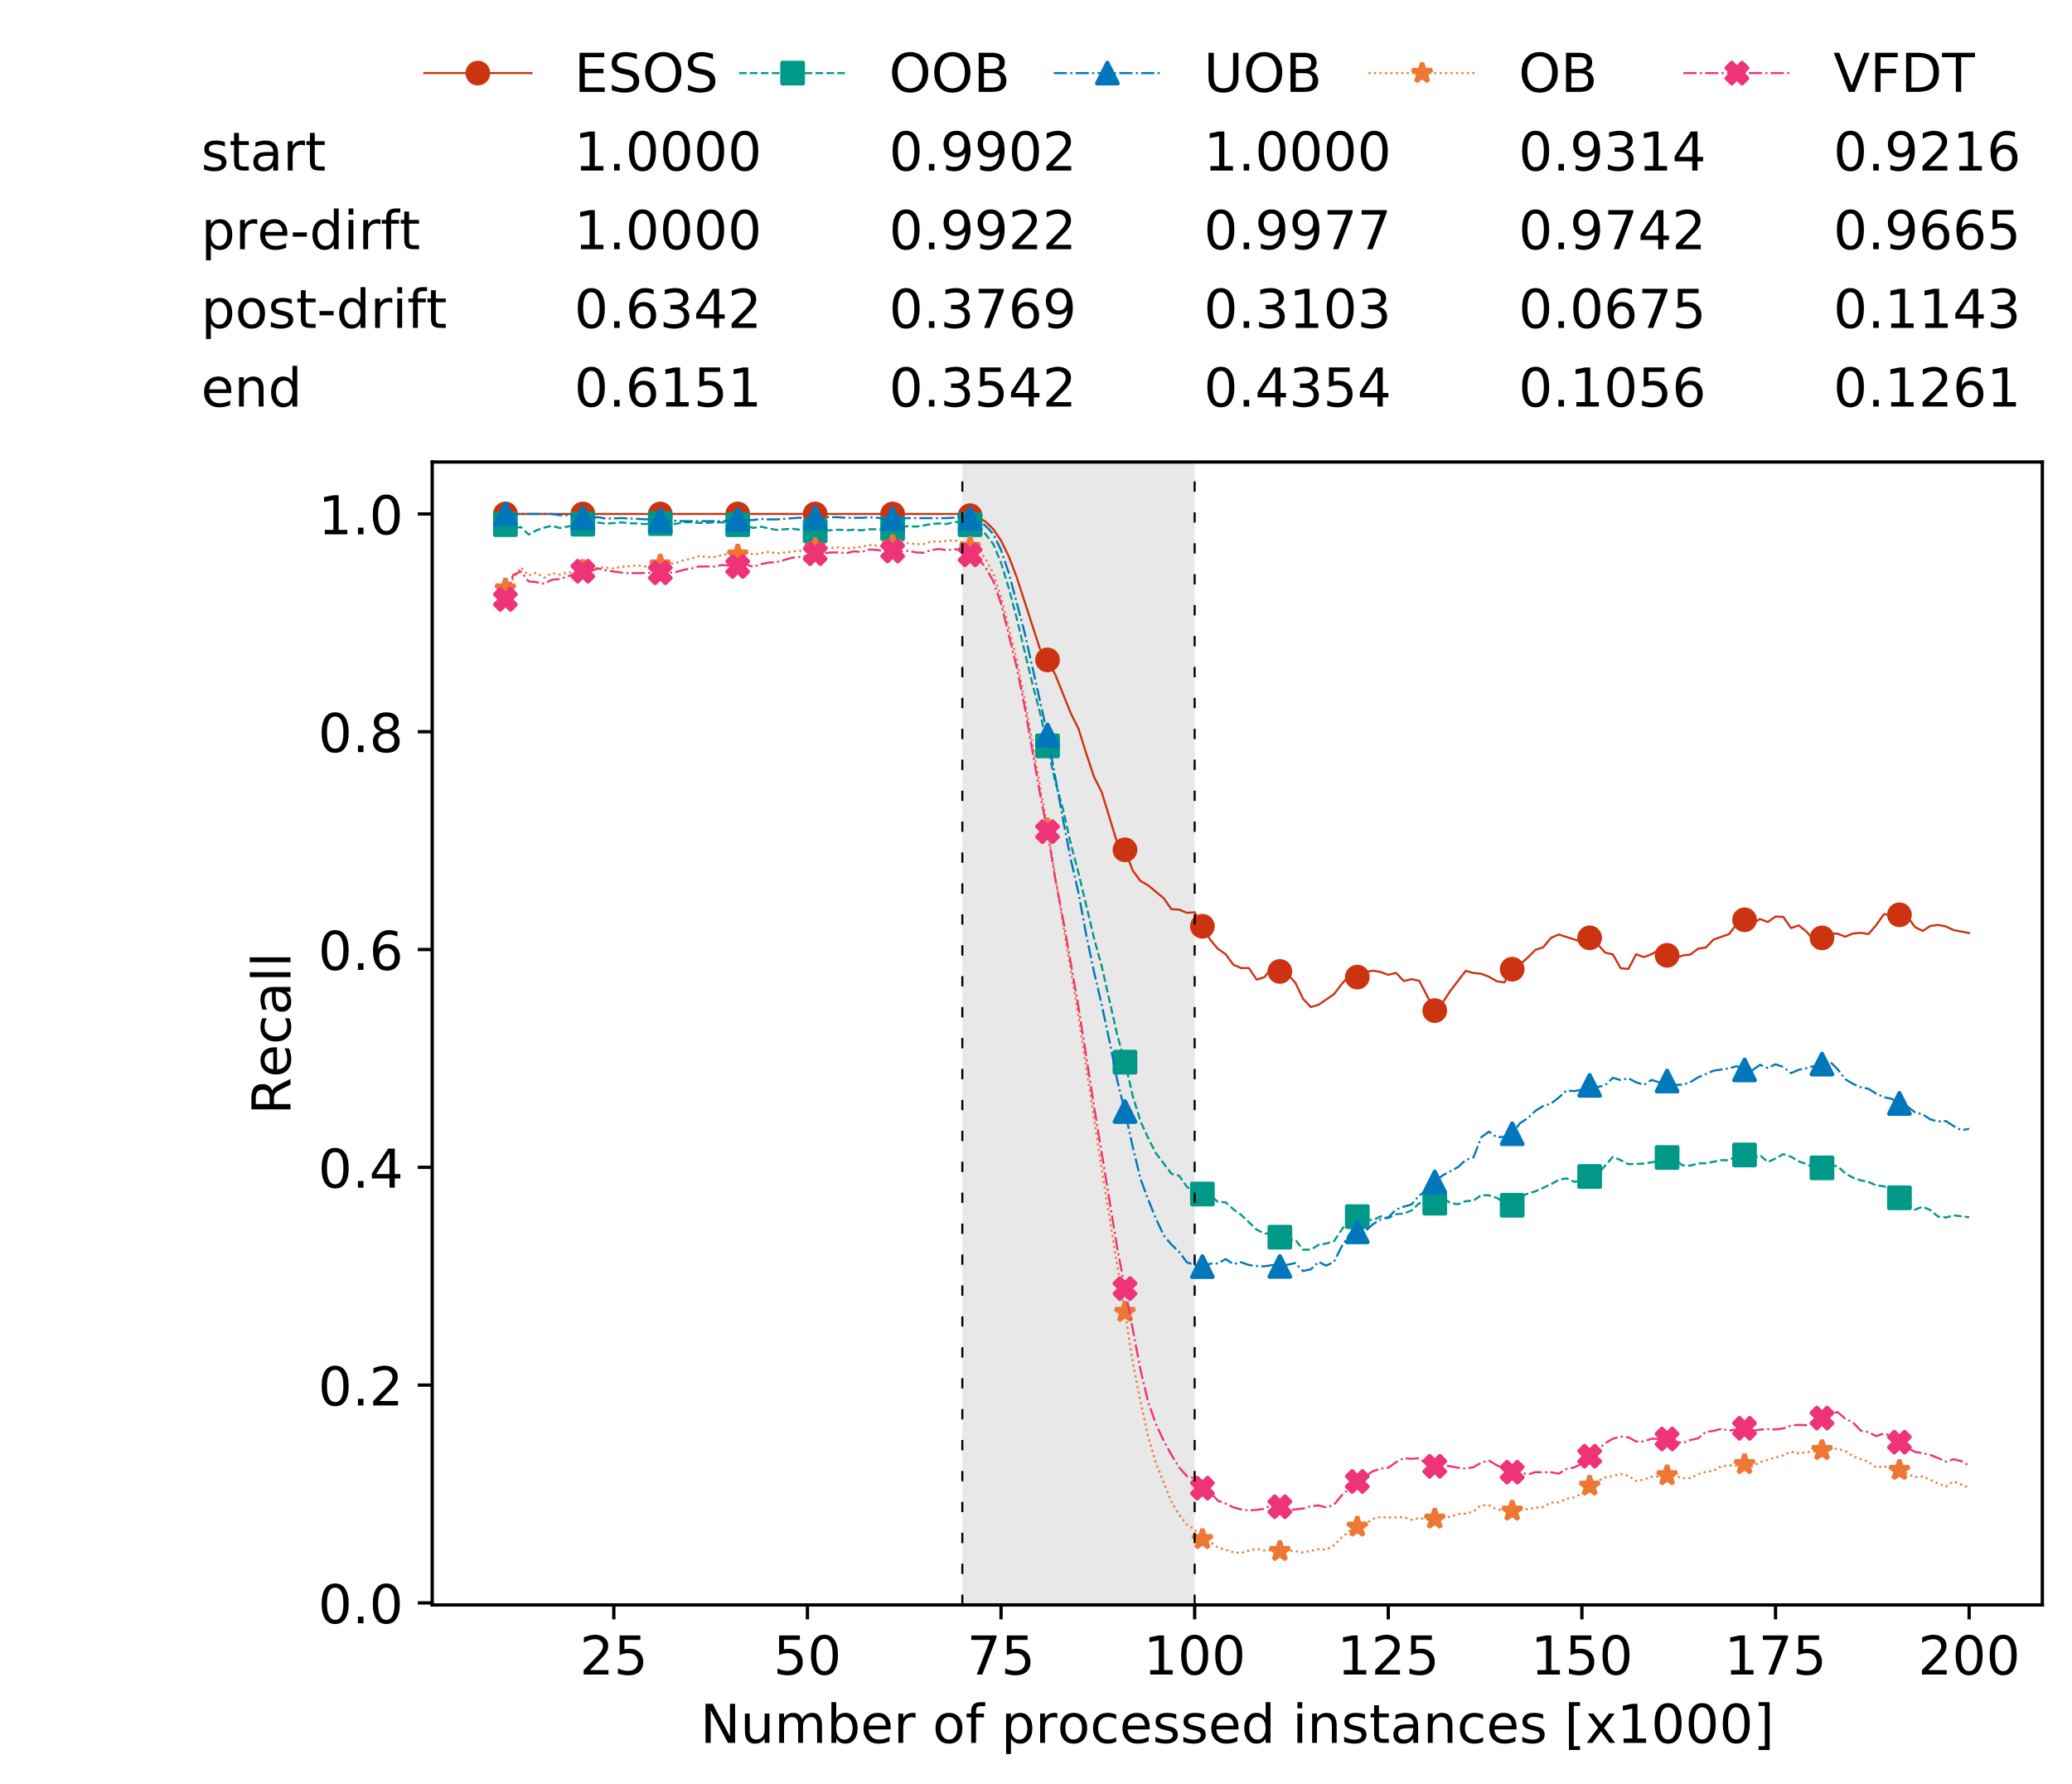 <?xml version="1.0" encoding="utf-8" standalone="no"?>
<!DOCTYPE svg PUBLIC "-//W3C//DTD SVG 1.1//EN"
  "http://www.w3.org/Graphics/SVG/1.1/DTD/svg11.dtd">
<!-- Created with matplotlib (https://matplotlib.org/) -->
<svg height="432.615pt" version="1.1" viewBox="0 0 502.65 432.615" width="502.65pt" xmlns="http://www.w3.org/2000/svg" xmlns:xlink="http://www.w3.org/1999/xlink">
 <defs>
  <style type="text/css">
*{stroke-linecap:butt;stroke-linejoin:round;white-space:pre;}
  </style>
 </defs>
 <g id="figure_1">
  <g id="patch_1">
   <path d="M 0 432.615 
L 502.65 432.615 
L 502.65 0 
L 0 0 
z
" style="fill:#ffffff;"/>
  </g>
  <g id="axes_1">
   <g id="patch_2">
    <path d="M 104.85 389.252 
L 495.45 389.252 
L 495.45 112.052 
L 104.85 112.052 
z
" style="fill:#ffffff;"/>
   </g>
   <g id="patch_3">
    <path clip-path="url(#p834f907309)" d="M 289.817 389.252 
L 289.817 112.052 
L 233.453 112.052 
L 233.453 389.252 
z
" style="fill:#d3d3d3;opacity:0.5;"/>
   </g>
   <g id="matplotlib.axis_1">
    <g id="xtick_1">
     <g id="line2d_1">
      <defs>
       <path d="M 0 0 
L 0 3.5 
" id="mc84f1b30ec" style="stroke:#000000;stroke-width:0.8;"/>
      </defs>
      <g>
       <use style="stroke:#000000;stroke-width:0.8;" x="148.908" xlink:href="#mc84f1b30ec" y="389.252"/>
      </g>
     </g>
     <g id="text_1">
      <!-- 25 -->
      <defs>
       <path d="M 19.188 8.297 
L 53.609 8.297 
L 53.609 0 
L 7.328 0 
L 7.328 8.297 
Q 12.938 14.109 22.625 23.891 
Q 32.328 33.688 34.812 36.531 
Q 39.547 41.844 41.422 45.531 
Q 43.312 49.219 43.312 52.781 
Q 43.312 58.594 39.234 62.25 
Q 35.156 65.922 28.609 65.922 
Q 23.969 65.922 18.812 64.312 
Q 13.672 62.703 7.812 59.422 
L 7.812 69.391 
Q 13.766 71.781 18.938 73 
Q 24.125 74.219 28.422 74.219 
Q 39.75 74.219 46.484 68.547 
Q 53.219 62.891 53.219 53.422 
Q 53.219 48.922 51.531 44.891 
Q 49.859 40.875 45.406 35.406 
Q 44.188 33.984 37.641 27.219 
Q 31.109 20.453 19.188 8.297 
z
" id="DejaVuSans-50"/>
       <path d="M 10.797 72.906 
L 49.516 72.906 
L 49.516 64.594 
L 19.828 64.594 
L 19.828 46.734 
Q 21.969 47.469 24.109 47.828 
Q 26.266 48.188 28.422 48.188 
Q 40.625 48.188 47.75 41.5 
Q 54.891 34.812 54.891 23.391 
Q 54.891 11.625 47.562 5.094 
Q 40.234 -1.422 26.906 -1.422 
Q 22.312 -1.422 17.547 -0.641 
Q 12.797 0.141 7.719 1.703 
L 7.719 11.625 
Q 12.109 9.234 16.797 8.062 
Q 21.484 6.891 26.703 6.891 
Q 35.156 6.891 40.078 11.328 
Q 45.016 15.766 45.016 23.391 
Q 45.016 31 40.078 35.438 
Q 35.156 39.891 26.703 39.891 
Q 22.75 39.891 18.812 39.016 
Q 14.891 38.141 10.797 36.281 
z
" id="DejaVuSans-53"/>
      </defs>
      <g transform="translate(140.636 406.13)scale(0.13 -0.13)">
       <use xlink:href="#DejaVuSans-50"/>
       <use x="63.623" xlink:href="#DejaVuSans-53"/>
      </g>
     </g>
    </g>
    <g id="xtick_2">
     <g id="line2d_2">
      <g>
       <use style="stroke:#000000;stroke-width:0.8;" x="195.877" xlink:href="#mc84f1b30ec" y="389.252"/>
      </g>
     </g>
     <g id="text_2">
      <!-- 50 -->
      <defs>
       <path d="M 31.781 66.406 
Q 24.172 66.406 20.328 58.906 
Q 16.5 51.422 16.5 36.375 
Q 16.5 21.391 20.328 13.891 
Q 24.172 6.391 31.781 6.391 
Q 39.453 6.391 43.281 13.891 
Q 47.125 21.391 47.125 36.375 
Q 47.125 51.422 43.281 58.906 
Q 39.453 66.406 31.781 66.406 
z
M 31.781 74.219 
Q 44.047 74.219 50.516 64.516 
Q 56.984 54.828 56.984 36.375 
Q 56.984 17.969 50.516 8.266 
Q 44.047 -1.422 31.781 -1.422 
Q 19.531 -1.422 13.062 8.266 
Q 6.594 17.969 6.594 36.375 
Q 6.594 54.828 13.062 64.516 
Q 19.531 74.219 31.781 74.219 
z
" id="DejaVuSans-48"/>
      </defs>
      <g transform="translate(187.606 406.13)scale(0.13 -0.13)">
       <use xlink:href="#DejaVuSans-53"/>
       <use x="63.623" xlink:href="#DejaVuSans-48"/>
      </g>
     </g>
    </g>
    <g id="xtick_3">
     <g id="line2d_3">
      <g>
       <use style="stroke:#000000;stroke-width:0.8;" x="242.847" xlink:href="#mc84f1b30ec" y="389.252"/>
      </g>
     </g>
     <g id="text_3">
      <!-- 75 -->
      <defs>
       <path d="M 8.203 72.906 
L 55.078 72.906 
L 55.078 68.703 
L 28.609 0 
L 18.312 0 
L 43.219 64.594 
L 8.203 64.594 
z
" id="DejaVuSans-55"/>
      </defs>
      <g transform="translate(234.576 406.13)scale(0.13 -0.13)">
       <use xlink:href="#DejaVuSans-55"/>
       <use x="63.623" xlink:href="#DejaVuSans-53"/>
      </g>
     </g>
    </g>
    <g id="xtick_4">
     <g id="line2d_4">
      <g>
       <use style="stroke:#000000;stroke-width:0.8;" x="289.817" xlink:href="#mc84f1b30ec" y="389.252"/>
      </g>
     </g>
     <g id="text_4">
      <!-- 100 -->
      <defs>
       <path d="M 12.406 8.297 
L 28.516 8.297 
L 28.516 63.922 
L 10.984 60.406 
L 10.984 69.391 
L 28.422 72.906 
L 38.281 72.906 
L 38.281 8.297 
L 54.391 8.297 
L 54.391 0 
L 12.406 0 
z
" id="DejaVuSans-49"/>
      </defs>
      <g transform="translate(277.41 406.13)scale(0.13 -0.13)">
       <use xlink:href="#DejaVuSans-49"/>
       <use x="63.623" xlink:href="#DejaVuSans-48"/>
       <use x="127.246" xlink:href="#DejaVuSans-48"/>
      </g>
     </g>
    </g>
    <g id="xtick_5">
     <g id="line2d_5">
      <g>
       <use style="stroke:#000000;stroke-width:0.8;" x="336.786" xlink:href="#mc84f1b30ec" y="389.252"/>
      </g>
     </g>
     <g id="text_5">
      <!-- 125 -->
      <g transform="translate(324.379 406.13)scale(0.13 -0.13)">
       <use xlink:href="#DejaVuSans-49"/>
       <use x="63.623" xlink:href="#DejaVuSans-50"/>
       <use x="127.246" xlink:href="#DejaVuSans-53"/>
      </g>
     </g>
    </g>
    <g id="xtick_6">
     <g id="line2d_6">
      <g>
       <use style="stroke:#000000;stroke-width:0.8;" x="383.756" xlink:href="#mc84f1b30ec" y="389.252"/>
      </g>
     </g>
     <g id="text_6">
      <!-- 150 -->
      <g transform="translate(371.349 406.13)scale(0.13 -0.13)">
       <use xlink:href="#DejaVuSans-49"/>
       <use x="63.623" xlink:href="#DejaVuSans-53"/>
       <use x="127.246" xlink:href="#DejaVuSans-48"/>
      </g>
     </g>
    </g>
    <g id="xtick_7">
     <g id="line2d_7">
      <g>
       <use style="stroke:#000000;stroke-width:0.8;" x="430.726" xlink:href="#mc84f1b30ec" y="389.252"/>
      </g>
     </g>
     <g id="text_7">
      <!-- 175 -->
      <g transform="translate(418.319 406.13)scale(0.13 -0.13)">
       <use xlink:href="#DejaVuSans-49"/>
       <use x="63.623" xlink:href="#DejaVuSans-55"/>
       <use x="127.246" xlink:href="#DejaVuSans-53"/>
      </g>
     </g>
    </g>
    <g id="xtick_8">
     <g id="line2d_8">
      <g>
       <use style="stroke:#000000;stroke-width:0.8;" x="477.695" xlink:href="#mc84f1b30ec" y="389.252"/>
      </g>
     </g>
     <g id="text_8">
      <!-- 200 -->
      <g transform="translate(465.289 406.13)scale(0.13 -0.13)">
       <use xlink:href="#DejaVuSans-50"/>
       <use x="63.623" xlink:href="#DejaVuSans-48"/>
       <use x="127.246" xlink:href="#DejaVuSans-48"/>
      </g>
     </g>
    </g>
    <g id="text_9">
     <!-- Number of processed instances [x1000] -->
     <defs>
      <path d="M 9.812 72.906 
L 23.094 72.906 
L 55.422 11.922 
L 55.422 72.906 
L 64.984 72.906 
L 64.984 0 
L 51.703 0 
L 19.391 60.984 
L 19.391 0 
L 9.812 0 
z
" id="DejaVuSans-78"/>
      <path d="M 8.5 21.578 
L 8.5 54.688 
L 17.484 54.688 
L 17.484 21.922 
Q 17.484 14.156 20.5 10.266 
Q 23.531 6.391 29.594 6.391 
Q 36.859 6.391 41.078 11.031 
Q 45.312 15.672 45.312 23.688 
L 45.312 54.688 
L 54.297 54.688 
L 54.297 0 
L 45.312 0 
L 45.312 8.406 
Q 42.047 3.422 37.719 1 
Q 33.406 -1.422 27.688 -1.422 
Q 18.266 -1.422 13.375 4.438 
Q 8.5 10.297 8.5 21.578 
z
M 31.109 56 
z
" id="DejaVuSans-117"/>
      <path d="M 52 44.188 
Q 55.375 50.25 60.062 53.125 
Q 64.75 56 71.094 56 
Q 79.641 56 84.281 50.016 
Q 88.922 44.047 88.922 33.016 
L 88.922 0 
L 79.891 0 
L 79.891 32.719 
Q 79.891 40.578 77.094 44.375 
Q 74.312 48.188 68.609 48.188 
Q 61.625 48.188 57.562 43.547 
Q 53.516 38.922 53.516 30.906 
L 53.516 0 
L 44.484 0 
L 44.484 32.719 
Q 44.484 40.625 41.703 44.406 
Q 38.922 48.188 33.109 48.188 
Q 26.219 48.188 22.156 43.531 
Q 18.109 38.875 18.109 30.906 
L 18.109 0 
L 9.078 0 
L 9.078 54.688 
L 18.109 54.688 
L 18.109 46.188 
Q 21.188 51.219 25.484 53.609 
Q 29.781 56 35.688 56 
Q 41.656 56 45.828 52.969 
Q 50 49.953 52 44.188 
z
" id="DejaVuSans-109"/>
      <path d="M 48.688 27.297 
Q 48.688 37.203 44.609 42.844 
Q 40.531 48.484 33.406 48.484 
Q 26.266 48.484 22.188 42.844 
Q 18.109 37.203 18.109 27.297 
Q 18.109 17.391 22.188 11.75 
Q 26.266 6.109 33.406 6.109 
Q 40.531 6.109 44.609 11.75 
Q 48.688 17.391 48.688 27.297 
z
M 18.109 46.391 
Q 20.953 51.266 25.266 53.625 
Q 29.594 56 35.594 56 
Q 45.562 56 51.781 48.094 
Q 58.016 40.188 58.016 27.297 
Q 58.016 14.406 51.781 6.484 
Q 45.562 -1.422 35.594 -1.422 
Q 29.594 -1.422 25.266 0.953 
Q 20.953 3.328 18.109 8.203 
L 18.109 0 
L 9.078 0 
L 9.078 75.984 
L 18.109 75.984 
z
" id="DejaVuSans-98"/>
      <path d="M 56.203 29.594 
L 56.203 25.203 
L 14.891 25.203 
Q 15.484 15.922 20.484 11.062 
Q 25.484 6.203 34.422 6.203 
Q 39.594 6.203 44.453 7.469 
Q 49.312 8.734 54.109 11.281 
L 54.109 2.781 
Q 49.266 0.734 44.188 -0.344 
Q 39.109 -1.422 33.891 -1.422 
Q 20.797 -1.422 13.156 6.188 
Q 5.516 13.812 5.516 26.812 
Q 5.516 40.234 12.766 48.109 
Q 20.016 56 32.328 56 
Q 43.359 56 49.781 48.891 
Q 56.203 41.797 56.203 29.594 
z
M 47.219 32.234 
Q 47.125 39.594 43.094 43.984 
Q 39.062 48.391 32.422 48.391 
Q 24.906 48.391 20.391 44.141 
Q 15.875 39.891 15.188 32.172 
z
" id="DejaVuSans-101"/>
      <path d="M 41.109 46.297 
Q 39.594 47.172 37.812 47.578 
Q 36.031 48 33.891 48 
Q 26.266 48 22.188 43.047 
Q 18.109 38.094 18.109 28.812 
L 18.109 0 
L 9.078 0 
L 9.078 54.688 
L 18.109 54.688 
L 18.109 46.188 
Q 20.953 51.172 25.484 53.578 
Q 30.031 56 36.531 56 
Q 37.453 56 38.578 55.875 
Q 39.703 55.766 41.062 55.516 
z
" id="DejaVuSans-114"/>
      <path id="DejaVuSans-32"/>
      <path d="M 30.609 48.391 
Q 23.391 48.391 19.188 42.75 
Q 14.984 37.109 14.984 27.297 
Q 14.984 17.484 19.156 11.844 
Q 23.344 6.203 30.609 6.203 
Q 37.797 6.203 41.984 11.859 
Q 46.188 17.531 46.188 27.297 
Q 46.188 37.016 41.984 42.703 
Q 37.797 48.391 30.609 48.391 
z
M 30.609 56 
Q 42.328 56 49.016 48.375 
Q 55.719 40.766 55.719 27.297 
Q 55.719 13.875 49.016 6.219 
Q 42.328 -1.422 30.609 -1.422 
Q 18.844 -1.422 12.172 6.219 
Q 5.516 13.875 5.516 27.297 
Q 5.516 40.766 12.172 48.375 
Q 18.844 56 30.609 56 
z
" id="DejaVuSans-111"/>
      <path d="M 37.109 75.984 
L 37.109 68.5 
L 28.516 68.5 
Q 23.688 68.5 21.797 66.547 
Q 19.922 64.594 19.922 59.516 
L 19.922 54.688 
L 34.719 54.688 
L 34.719 47.703 
L 19.922 47.703 
L 19.922 0 
L 10.891 0 
L 10.891 47.703 
L 2.297 47.703 
L 2.297 54.688 
L 10.891 54.688 
L 10.891 58.5 
Q 10.891 67.625 15.141 71.797 
Q 19.391 75.984 28.609 75.984 
z
" id="DejaVuSans-102"/>
      <path d="M 18.109 8.203 
L 18.109 -20.797 
L 9.078 -20.797 
L 9.078 54.688 
L 18.109 54.688 
L 18.109 46.391 
Q 20.953 51.266 25.266 53.625 
Q 29.594 56 35.594 56 
Q 45.562 56 51.781 48.094 
Q 58.016 40.188 58.016 27.297 
Q 58.016 14.406 51.781 6.484 
Q 45.562 -1.422 35.594 -1.422 
Q 29.594 -1.422 25.266 0.953 
Q 20.953 3.328 18.109 8.203 
z
M 48.688 27.297 
Q 48.688 37.203 44.609 42.844 
Q 40.531 48.484 33.406 48.484 
Q 26.266 48.484 22.188 42.844 
Q 18.109 37.203 18.109 27.297 
Q 18.109 17.391 22.188 11.75 
Q 26.266 6.109 33.406 6.109 
Q 40.531 6.109 44.609 11.75 
Q 48.688 17.391 48.688 27.297 
z
" id="DejaVuSans-112"/>
      <path d="M 48.781 52.594 
L 48.781 44.188 
Q 44.969 46.297 41.141 47.344 
Q 37.312 48.391 33.406 48.391 
Q 24.656 48.391 19.812 42.844 
Q 14.984 37.312 14.984 27.297 
Q 14.984 17.281 19.812 11.734 
Q 24.656 6.203 33.406 6.203 
Q 37.312 6.203 41.141 7.25 
Q 44.969 8.297 48.781 10.406 
L 48.781 2.094 
Q 45.016 0.344 40.984 -0.531 
Q 36.969 -1.422 32.422 -1.422 
Q 20.062 -1.422 12.781 6.344 
Q 5.516 14.109 5.516 27.297 
Q 5.516 40.672 12.859 48.328 
Q 20.219 56 33.016 56 
Q 37.156 56 41.109 55.141 
Q 45.062 54.297 48.781 52.594 
z
" id="DejaVuSans-99"/>
      <path d="M 44.281 53.078 
L 44.281 44.578 
Q 40.484 46.531 36.375 47.5 
Q 32.281 48.484 27.875 48.484 
Q 21.188 48.484 17.844 46.438 
Q 14.5 44.391 14.5 40.281 
Q 14.5 37.156 16.891 35.375 
Q 19.281 33.594 26.516 31.984 
L 29.594 31.297 
Q 39.156 29.25 43.188 25.516 
Q 47.219 21.781 47.219 15.094 
Q 47.219 7.469 41.188 3.016 
Q 35.156 -1.422 24.609 -1.422 
Q 20.219 -1.422 15.453 -0.562 
Q 10.688 0.297 5.422 2 
L 5.422 11.281 
Q 10.406 8.688 15.234 7.391 
Q 20.062 6.109 24.812 6.109 
Q 31.156 6.109 34.562 8.281 
Q 37.984 10.453 37.984 14.406 
Q 37.984 18.062 35.516 20.016 
Q 33.062 21.969 24.703 23.781 
L 21.578 24.516 
Q 13.234 26.266 9.516 29.906 
Q 5.812 33.547 5.812 39.891 
Q 5.812 47.609 11.281 51.797 
Q 16.75 56 26.812 56 
Q 31.781 56 36.172 55.266 
Q 40.578 54.547 44.281 53.078 
z
" id="DejaVuSans-115"/>
      <path d="M 45.406 46.391 
L 45.406 75.984 
L 54.391 75.984 
L 54.391 0 
L 45.406 0 
L 45.406 8.203 
Q 42.578 3.328 38.25 0.953 
Q 33.938 -1.422 27.875 -1.422 
Q 17.969 -1.422 11.734 6.484 
Q 5.516 14.406 5.516 27.297 
Q 5.516 40.188 11.734 48.094 
Q 17.969 56 27.875 56 
Q 33.938 56 38.25 53.625 
Q 42.578 51.266 45.406 46.391 
z
M 14.797 27.297 
Q 14.797 17.391 18.875 11.75 
Q 22.953 6.109 30.078 6.109 
Q 37.203 6.109 41.297 11.75 
Q 45.406 17.391 45.406 27.297 
Q 45.406 37.203 41.297 42.844 
Q 37.203 48.484 30.078 48.484 
Q 22.953 48.484 18.875 42.844 
Q 14.797 37.203 14.797 27.297 
z
" id="DejaVuSans-100"/>
      <path d="M 9.422 54.688 
L 18.406 54.688 
L 18.406 0 
L 9.422 0 
z
M 9.422 75.984 
L 18.406 75.984 
L 18.406 64.594 
L 9.422 64.594 
z
" id="DejaVuSans-105"/>
      <path d="M 54.891 33.016 
L 54.891 0 
L 45.906 0 
L 45.906 32.719 
Q 45.906 40.484 42.875 44.328 
Q 39.844 48.188 33.797 48.188 
Q 26.516 48.188 22.312 43.547 
Q 18.109 38.922 18.109 30.906 
L 18.109 0 
L 9.078 0 
L 9.078 54.688 
L 18.109 54.688 
L 18.109 46.188 
Q 21.344 51.125 25.703 53.562 
Q 30.078 56 35.797 56 
Q 45.219 56 50.047 50.172 
Q 54.891 44.344 54.891 33.016 
z
" id="DejaVuSans-110"/>
      <path d="M 18.312 70.219 
L 18.312 54.688 
L 36.812 54.688 
L 36.812 47.703 
L 18.312 47.703 
L 18.312 18.016 
Q 18.312 11.328 20.141 9.422 
Q 21.969 7.516 27.594 7.516 
L 36.812 7.516 
L 36.812 0 
L 27.594 0 
Q 17.188 0 13.234 3.875 
Q 9.281 7.766 9.281 18.016 
L 9.281 47.703 
L 2.688 47.703 
L 2.688 54.688 
L 9.281 54.688 
L 9.281 70.219 
z
" id="DejaVuSans-116"/>
      <path d="M 34.281 27.484 
Q 23.391 27.484 19.188 25 
Q 14.984 22.516 14.984 16.5 
Q 14.984 11.719 18.141 8.906 
Q 21.297 6.109 26.703 6.109 
Q 34.188 6.109 38.703 11.406 
Q 43.219 16.703 43.219 25.484 
L 43.219 27.484 
z
M 52.203 31.203 
L 52.203 0 
L 43.219 0 
L 43.219 8.297 
Q 40.141 3.328 35.547 0.953 
Q 30.953 -1.422 24.312 -1.422 
Q 15.922 -1.422 10.953 3.297 
Q 6 8.016 6 15.922 
Q 6 25.141 12.172 29.828 
Q 18.359 34.516 30.609 34.516 
L 43.219 34.516 
L 43.219 35.406 
Q 43.219 41.609 39.141 45 
Q 35.062 48.391 27.688 48.391 
Q 23 48.391 18.547 47.266 
Q 14.109 46.141 10.016 43.891 
L 10.016 52.203 
Q 14.938 54.109 19.578 55.047 
Q 24.219 56 28.609 56 
Q 40.484 56 46.344 49.844 
Q 52.203 43.703 52.203 31.203 
z
" id="DejaVuSans-97"/>
      <path d="M 8.594 75.984 
L 29.297 75.984 
L 29.297 69 
L 17.578 69 
L 17.578 -6.203 
L 29.297 -6.203 
L 29.297 -13.188 
L 8.594 -13.188 
z
" id="DejaVuSans-91"/>
      <path d="M 54.891 54.688 
L 35.109 28.078 
L 55.906 0 
L 45.312 0 
L 29.391 21.484 
L 13.484 0 
L 2.875 0 
L 24.125 28.609 
L 4.688 54.688 
L 15.281 54.688 
L 29.781 35.203 
L 44.281 54.688 
z
" id="DejaVuSans-120"/>
      <path d="M 30.422 75.984 
L 30.422 -13.188 
L 9.719 -13.188 
L 9.719 -6.203 
L 21.391 -6.203 
L 21.391 69 
L 9.719 69 
L 9.719 75.984 
z
" id="DejaVuSans-93"/>
     </defs>
     <g transform="translate(169.881 422.711)scale(0.13 -0.13)">
      <use xlink:href="#DejaVuSans-78"/>
      <use x="74.805" xlink:href="#DejaVuSans-117"/>
      <use x="138.184" xlink:href="#DejaVuSans-109"/>
      <use x="235.596" xlink:href="#DejaVuSans-98"/>
      <use x="299.072" xlink:href="#DejaVuSans-101"/>
      <use x="360.596" xlink:href="#DejaVuSans-114"/>
      <use x="401.709" xlink:href="#DejaVuSans-32"/>
      <use x="433.496" xlink:href="#DejaVuSans-111"/>
      <use x="494.678" xlink:href="#DejaVuSans-102"/>
      <use x="529.883" xlink:href="#DejaVuSans-32"/>
      <use x="561.67" xlink:href="#DejaVuSans-112"/>
      <use x="625.146" xlink:href="#DejaVuSans-114"/>
      <use x="666.229" xlink:href="#DejaVuSans-111"/>
      <use x="727.41" xlink:href="#DejaVuSans-99"/>
      <use x="782.391" xlink:href="#DejaVuSans-101"/>
      <use x="843.914" xlink:href="#DejaVuSans-115"/>
      <use x="896.014" xlink:href="#DejaVuSans-115"/>
      <use x="948.113" xlink:href="#DejaVuSans-101"/>
      <use x="1009.637" xlink:href="#DejaVuSans-100"/>
      <use x="1073.113" xlink:href="#DejaVuSans-32"/>
      <use x="1104.9" xlink:href="#DejaVuSans-105"/>
      <use x="1132.684" xlink:href="#DejaVuSans-110"/>
      <use x="1196.062" xlink:href="#DejaVuSans-115"/>
      <use x="1248.162" xlink:href="#DejaVuSans-116"/>
      <use x="1287.371" xlink:href="#DejaVuSans-97"/>
      <use x="1348.65" xlink:href="#DejaVuSans-110"/>
      <use x="1412.029" xlink:href="#DejaVuSans-99"/>
      <use x="1467.01" xlink:href="#DejaVuSans-101"/>
      <use x="1528.533" xlink:href="#DejaVuSans-115"/>
      <use x="1580.633" xlink:href="#DejaVuSans-32"/>
      <use x="1612.42" xlink:href="#DejaVuSans-91"/>
      <use x="1651.434" xlink:href="#DejaVuSans-120"/>
      <use x="1710.613" xlink:href="#DejaVuSans-49"/>
      <use x="1774.236" xlink:href="#DejaVuSans-48"/>
      <use x="1837.859" xlink:href="#DejaVuSans-48"/>
      <use x="1901.482" xlink:href="#DejaVuSans-48"/>
      <use x="1965.105" xlink:href="#DejaVuSans-93"/>
     </g>
    </g>
   </g>
   <g id="matplotlib.axis_2">
    <g id="ytick_1">
     <g id="line2d_9">
      <defs>
       <path d="M 0 0 
L -3.5 0 
" id="m7a8de7770e" style="stroke:#000000;stroke-width:0.8;"/>
      </defs>
      <g>
       <use style="stroke:#000000;stroke-width:0.8;" x="104.85" xlink:href="#m7a8de7770e" y="388.754"/>
      </g>
     </g>
     <g id="text_10">
      <!-- 0.0 -->
      <defs>
       <path d="M 10.688 12.406 
L 21 12.406 
L 21 0 
L 10.688 0 
z
" id="DejaVuSans-46"/>
      </defs>
      <g transform="translate(77.176 393.693)scale(0.13 -0.13)">
       <use xlink:href="#DejaVuSans-48"/>
       <use x="63.623" xlink:href="#DejaVuSans-46"/>
       <use x="95.41" xlink:href="#DejaVuSans-48"/>
      </g>
     </g>
    </g>
    <g id="ytick_2">
     <g id="line2d_10">
      <g>
       <use style="stroke:#000000;stroke-width:0.8;" x="104.85" xlink:href="#m7a8de7770e" y="335.933"/>
      </g>
     </g>
     <g id="text_11">
      <!-- 0.2 -->
      <g transform="translate(77.176 340.872)scale(0.13 -0.13)">
       <use xlink:href="#DejaVuSans-48"/>
       <use x="63.623" xlink:href="#DejaVuSans-46"/>
       <use x="95.41" xlink:href="#DejaVuSans-50"/>
      </g>
     </g>
    </g>
    <g id="ytick_3">
     <g id="line2d_11">
      <g>
       <use style="stroke:#000000;stroke-width:0.8;" x="104.85" xlink:href="#m7a8de7770e" y="283.113"/>
      </g>
     </g>
     <g id="text_12">
      <!-- 0.4 -->
      <defs>
       <path d="M 37.797 64.312 
L 12.891 25.391 
L 37.797 25.391 
z
M 35.203 72.906 
L 47.609 72.906 
L 47.609 25.391 
L 58.016 25.391 
L 58.016 17.188 
L 47.609 17.188 
L 47.609 0 
L 37.797 0 
L 37.797 17.188 
L 4.891 17.188 
L 4.891 26.703 
z
" id="DejaVuSans-52"/>
      </defs>
      <g transform="translate(77.176 288.052)scale(0.13 -0.13)">
       <use xlink:href="#DejaVuSans-48"/>
       <use x="63.623" xlink:href="#DejaVuSans-46"/>
       <use x="95.41" xlink:href="#DejaVuSans-52"/>
      </g>
     </g>
    </g>
    <g id="ytick_4">
     <g id="line2d_12">
      <g>
       <use style="stroke:#000000;stroke-width:0.8;" x="104.85" xlink:href="#m7a8de7770e" y="230.293"/>
      </g>
     </g>
     <g id="text_13">
      <!-- 0.6 -->
      <defs>
       <path d="M 33.016 40.375 
Q 26.375 40.375 22.484 35.828 
Q 18.609 31.297 18.609 23.391 
Q 18.609 15.531 22.484 10.953 
Q 26.375 6.391 33.016 6.391 
Q 39.656 6.391 43.531 10.953 
Q 47.406 15.531 47.406 23.391 
Q 47.406 31.297 43.531 35.828 
Q 39.656 40.375 33.016 40.375 
z
M 52.594 71.297 
L 52.594 62.312 
Q 48.875 64.062 45.094 64.984 
Q 41.312 65.922 37.594 65.922 
Q 27.828 65.922 22.672 59.328 
Q 17.531 52.734 16.797 39.406 
Q 19.672 43.656 24.016 45.922 
Q 28.375 48.188 33.594 48.188 
Q 44.578 48.188 50.953 41.516 
Q 57.328 34.859 57.328 23.391 
Q 57.328 12.156 50.688 5.359 
Q 44.047 -1.422 33.016 -1.422 
Q 20.359 -1.422 13.672 8.266 
Q 6.984 17.969 6.984 36.375 
Q 6.984 53.656 15.188 63.938 
Q 23.391 74.219 37.203 74.219 
Q 40.922 74.219 44.703 73.484 
Q 48.484 72.75 52.594 71.297 
z
" id="DejaVuSans-54"/>
      </defs>
      <g transform="translate(77.176 235.232)scale(0.13 -0.13)">
       <use xlink:href="#DejaVuSans-48"/>
       <use x="63.623" xlink:href="#DejaVuSans-46"/>
       <use x="95.41" xlink:href="#DejaVuSans-54"/>
      </g>
     </g>
    </g>
    <g id="ytick_5">
     <g id="line2d_13">
      <g>
       <use style="stroke:#000000;stroke-width:0.8;" x="104.85" xlink:href="#m7a8de7770e" y="177.472"/>
      </g>
     </g>
     <g id="text_14">
      <!-- 0.8 -->
      <defs>
       <path d="M 31.781 34.625 
Q 24.75 34.625 20.719 30.859 
Q 16.703 27.094 16.703 20.516 
Q 16.703 13.922 20.719 10.156 
Q 24.75 6.391 31.781 6.391 
Q 38.812 6.391 42.859 10.172 
Q 46.922 13.969 46.922 20.516 
Q 46.922 27.094 42.891 30.859 
Q 38.875 34.625 31.781 34.625 
z
M 21.922 38.812 
Q 15.578 40.375 12.031 44.719 
Q 8.5 49.078 8.5 55.328 
Q 8.5 64.062 14.719 69.141 
Q 20.953 74.219 31.781 74.219 
Q 42.672 74.219 48.875 69.141 
Q 55.078 64.062 55.078 55.328 
Q 55.078 49.078 51.531 44.719 
Q 48 40.375 41.703 38.812 
Q 48.828 37.156 52.797 32.312 
Q 56.781 27.484 56.781 20.516 
Q 56.781 9.906 50.312 4.234 
Q 43.844 -1.422 31.781 -1.422 
Q 19.734 -1.422 13.25 4.234 
Q 6.781 9.906 6.781 20.516 
Q 6.781 27.484 10.781 32.312 
Q 14.797 37.156 21.922 38.812 
z
M 18.312 54.391 
Q 18.312 48.734 21.844 45.562 
Q 25.391 42.391 31.781 42.391 
Q 38.141 42.391 41.719 45.562 
Q 45.312 48.734 45.312 54.391 
Q 45.312 60.062 41.719 63.234 
Q 38.141 66.406 31.781 66.406 
Q 25.391 66.406 21.844 63.234 
Q 18.312 60.062 18.312 54.391 
z
" id="DejaVuSans-56"/>
      </defs>
      <g transform="translate(77.176 182.411)scale(0.13 -0.13)">
       <use xlink:href="#DejaVuSans-48"/>
       <use x="63.623" xlink:href="#DejaVuSans-46"/>
       <use x="95.41" xlink:href="#DejaVuSans-56"/>
      </g>
     </g>
    </g>
    <g id="ytick_6">
     <g id="line2d_14">
      <g>
       <use style="stroke:#000000;stroke-width:0.8;" x="104.85" xlink:href="#m7a8de7770e" y="124.652"/>
      </g>
     </g>
     <g id="text_15">
      <!-- 1.0 -->
      <g transform="translate(77.176 129.591)scale(0.13 -0.13)">
       <use xlink:href="#DejaVuSans-49"/>
       <use x="63.623" xlink:href="#DejaVuSans-46"/>
       <use x="95.41" xlink:href="#DejaVuSans-48"/>
      </g>
     </g>
    </g>
    <g id="text_16">
     <!-- Recall -->
     <defs>
      <path d="M 44.391 34.188 
Q 47.562 33.109 50.562 29.594 
Q 53.562 26.078 56.594 19.922 
L 66.609 0 
L 56 0 
L 46.688 18.703 
Q 43.062 26.031 39.672 28.422 
Q 36.281 30.812 30.422 30.812 
L 19.672 30.812 
L 19.672 0 
L 9.812 0 
L 9.812 72.906 
L 32.078 72.906 
Q 44.578 72.906 50.734 67.672 
Q 56.891 62.453 56.891 51.906 
Q 56.891 45.016 53.688 40.469 
Q 50.484 35.938 44.391 34.188 
z
M 19.672 64.797 
L 19.672 38.922 
L 32.078 38.922 
Q 39.203 38.922 42.844 42.219 
Q 46.484 45.516 46.484 51.906 
Q 46.484 58.297 42.844 61.547 
Q 39.203 64.797 32.078 64.797 
z
" id="DejaVuSans-82"/>
      <path d="M 9.422 75.984 
L 18.406 75.984 
L 18.406 0 
L 9.422 0 
z
" id="DejaVuSans-108"/>
     </defs>
     <g transform="translate(70.472 270.333)rotate(-90)scale(0.13 -0.13)">
      <use xlink:href="#DejaVuSans-82"/>
      <use x="69.42" xlink:href="#DejaVuSans-101"/>
      <use x="130.943" xlink:href="#DejaVuSans-99"/>
      <use x="185.924" xlink:href="#DejaVuSans-97"/>
      <use x="247.203" xlink:href="#DejaVuSans-108"/>
      <use x="274.986" xlink:href="#DejaVuSans-108"/>
     </g>
    </g>
   </g>
   <g id="line2d_15"/>
   <g id="line2d_16"/>
   <g id="line2d_17"/>
   <g id="line2d_18"/>
   <g id="line2d_19"/>
   <g id="line2d_20">
    <path clip-path="url(#p834f907309)" d="M 122.605 124.652 
L 233.453 124.652 
L 237.211 125.434 
L 239.089 126.523 
L 240.968 128.324 
L 242.847 131.111 
L 244.726 134.958 
L 246.605 139.877 
L 252.241 157.255 
L 254.12 160.049 
L 255.998 163.595 
L 259.756 172.987 
L 261.635 176.738 
L 263.514 182.753 
L 265.392 188.392 
L 267.271 192.127 
L 271.029 204.418 
L 272.908 206.107 
L 274.786 211.141 
L 276.665 213.654 
L 278.544 214.737 
L 282.302 217.843 
L 284.18 220.513 
L 286.059 220.614 
L 287.938 221.393 
L 289.817 221.25 
L 293.574 227.893 
L 295.453 230.117 
L 297.332 231.425 
L 299.211 233.989 
L 301.089 234.78 
L 302.968 234.781 
L 304.847 237.589 
L 306.726 237.014 
L 308.605 234.65 
L 310.483 235.61 
L 312.362 236.261 
L 314.241 238.356 
L 316.12 242.269 
L 317.998 244.239 
L 319.877 243.688 
L 323.635 241.112 
L 325.514 238.632 
L 327.392 236.574 
L 329.271 236.979 
L 331.15 235.792 
L 333.029 235.418 
L 334.908 235.729 
L 336.786 236.436 
L 338.665 235.963 
L 340.544 237.925 
L 342.423 237.477 
L 344.302 237.88 
L 348.059 245.103 
L 349.938 243.234 
L 351.817 240.342 
L 355.574 235.461 
L 357.453 235.979 
L 359.332 236.17 
L 361.211 236.902 
L 363.089 237.994 
L 364.968 238.274 
L 366.847 235.067 
L 368.726 233.914 
L 370.605 232.258 
L 372.483 230.375 
L 374.362 229.76 
L 376.241 227.49 
L 378.12 226.639 
L 383.756 228.44 
L 385.635 227.457 
L 387.514 228.926 
L 389.392 231.039 
L 391.271 231.47 
L 393.15 234.826 
L 395.029 235.004 
L 396.908 231.44 
L 398.786 232.134 
L 400.665 231.404 
L 402.544 230.361 
L 404.423 231.699 
L 406.302 232.481 
L 408.18 231.741 
L 410.059 231.525 
L 411.938 230.088 
L 413.817 229.818 
L 415.695 227.867 
L 419.453 226.565 
L 421.332 224.079 
L 423.211 223.081 
L 425.089 224.024 
L 426.968 222.88 
L 428.847 223.631 
L 430.726 222.304 
L 432.605 222.372 
L 434.483 225.095 
L 436.362 224.429 
L 438.241 225.953 
L 440.12 228.156 
L 441.998 227.473 
L 443.877 226.416 
L 445.756 226.446 
L 447.635 227.188 
L 449.514 226.396 
L 451.392 226.241 
L 453.271 226.541 
L 455.15 224.368 
L 457.029 221.7 
L 458.908 222.02 
L 460.786 221.875 
L 462.665 222.222 
L 464.544 224.835 
L 466.423 225.793 
L 468.302 224.563 
L 470.18 224.324 
L 472.059 224.699 
L 473.938 225.578 
L 477.695 226.299 
L 477.695 226.299 
" style="fill:none;stroke:#cc3311;stroke-linecap:square;stroke-width:0.5;"/>
    <defs>
     <path d="M 0 2.5 
C 0.663 2.5 1.299 2.237 1.768 1.768 
C 2.237 1.299 2.5 0.663 2.5 0 
C 2.5 -0.663 2.237 -1.299 1.768 -1.768 
C 1.299 -2.237 0.663 -2.5 0 -2.5 
C -0.663 -2.5 -1.299 -2.237 -1.768 -1.768 
C -2.237 -1.299 -2.5 -0.663 -2.5 0 
C -2.5 0.663 -2.237 1.299 -1.768 1.768 
C -1.299 2.237 -0.663 2.5 0 2.5 
z
" id="m4d09372a47" style="stroke:#cc3311;"/>
    </defs>
    <g clip-path="url(#p834f907309)">
     <use style="fill:#cc3311;stroke:#cc3311;" x="122.605" xlink:href="#m4d09372a47" y="124.652"/>
     <use style="fill:#cc3311;stroke:#cc3311;" x="141.392" xlink:href="#m4d09372a47" y="124.652"/>
     <use style="fill:#cc3311;stroke:#cc3311;" x="160.18" xlink:href="#m4d09372a47" y="124.652"/>
     <use style="fill:#cc3311;stroke:#cc3311;" x="178.968" xlink:href="#m4d09372a47" y="124.652"/>
     <use style="fill:#cc3311;stroke:#cc3311;" x="197.756" xlink:href="#m4d09372a47" y="124.652"/>
     <use style="fill:#cc3311;stroke:#cc3311;" x="216.544" xlink:href="#m4d09372a47" y="124.652"/>
     <use style="fill:#cc3311;stroke:#cc3311;" x="235.332" xlink:href="#m4d09372a47" y="125.06"/>
     <use style="fill:#cc3311;stroke:#cc3311;" x="254.12" xlink:href="#m4d09372a47" y="160.049"/>
     <use style="fill:#cc3311;stroke:#cc3311;" x="272.908" xlink:href="#m4d09372a47" y="206.107"/>
     <use style="fill:#cc3311;stroke:#cc3311;" x="291.695" xlink:href="#m4d09372a47" y="224.655"/>
     <use style="fill:#cc3311;stroke:#cc3311;" x="310.483" xlink:href="#m4d09372a47" y="235.61"/>
     <use style="fill:#cc3311;stroke:#cc3311;" x="329.271" xlink:href="#m4d09372a47" y="236.979"/>
     <use style="fill:#cc3311;stroke:#cc3311;" x="348.059" xlink:href="#m4d09372a47" y="245.103"/>
     <use style="fill:#cc3311;stroke:#cc3311;" x="366.847" xlink:href="#m4d09372a47" y="235.067"/>
     <use style="fill:#cc3311;stroke:#cc3311;" x="385.635" xlink:href="#m4d09372a47" y="227.457"/>
     <use style="fill:#cc3311;stroke:#cc3311;" x="404.423" xlink:href="#m4d09372a47" y="231.699"/>
     <use style="fill:#cc3311;stroke:#cc3311;" x="423.211" xlink:href="#m4d09372a47" y="223.081"/>
     <use style="fill:#cc3311;stroke:#cc3311;" x="441.998" xlink:href="#m4d09372a47" y="227.473"/>
     <use style="fill:#cc3311;stroke:#cc3311;" x="460.786" xlink:href="#m4d09372a47" y="221.875"/>
    </g>
   </g>
   <g id="line2d_21"/>
   <g id="line2d_22"/>
   <g id="line2d_23"/>
   <g id="line2d_24"/>
   <g id="line2d_25">
    <path clip-path="url(#p834f907309)" d="M 122.605 127.241 
L 124.483 128.166 
L 126.362 127.817 
L 128.241 129.641 
L 130.12 128.643 
L 131.998 127.978 
L 133.877 127.503 
L 135.756 128.063 
L 139.514 127.381 
L 143.271 126.926 
L 145.15 126.751 
L 147.029 127.007 
L 150.786 126.713 
L 152.665 126.922 
L 154.544 126.954 
L 156.423 127.105 
L 158.302 126.982 
L 163.938 127.051 
L 165.817 126.655 
L 167.695 126.655 
L 169.574 126.805 
L 171.453 126.805 
L 173.332 126.683 
L 175.211 126.683 
L 180.847 127.517 
L 182.726 128.035 
L 184.605 127.751 
L 188.362 128.528 
L 192.12 128.223 
L 195.877 128.758 
L 199.635 128.718 
L 203.392 128.472 
L 205.271 128.617 
L 207.15 128.467 
L 209.029 128.606 
L 210.908 128.361 
L 212.786 128.361 
L 214.665 128.519 
L 220.302 127.599 
L 222.18 127.729 
L 224.059 127.472 
L 225.938 127.071 
L 227.817 126.953 
L 229.695 127.079 
L 231.574 126.576 
L 233.453 126.721 
L 235.332 127.26 
L 237.211 127.516 
L 239.089 129.558 
L 240.968 131.959 
L 242.847 136.509 
L 244.726 142.663 
L 246.605 149.774 
L 250.362 165.474 
L 252.241 172.652 
L 255.998 189.586 
L 257.877 196.263 
L 259.756 204.632 
L 261.635 211.714 
L 265.392 227.523 
L 267.271 234.334 
L 271.029 251.01 
L 272.908 257.61 
L 274.786 265.79 
L 276.665 271.911 
L 278.544 276.037 
L 280.423 279.696 
L 284.18 284.663 
L 286.059 285.159 
L 287.938 287.854 
L 289.817 289.223 
L 293.574 289.998 
L 295.453 291.474 
L 297.332 291.605 
L 299.211 293.301 
L 301.089 294.642 
L 304.847 298.213 
L 306.726 299.18 
L 308.605 299.137 
L 310.483 300.056 
L 312.362 300.7 
L 314.241 300.693 
L 316.12 303.099 
L 317.998 303.078 
L 319.877 301.916 
L 321.756 301.598 
L 323.635 301.022 
L 325.514 298.193 
L 327.392 295.614 
L 329.271 295.073 
L 331.15 295.603 
L 333.029 295.982 
L 334.908 295.009 
L 336.786 295.438 
L 338.665 294.48 
L 340.544 294.33 
L 342.423 293.588 
L 344.302 291.813 
L 348.059 291.803 
L 349.938 290.354 
L 351.817 291.78 
L 353.695 292.064 
L 355.574 291.316 
L 357.453 291.205 
L 359.332 289.858 
L 361.211 289.909 
L 363.089 290.514 
L 364.968 291.718 
L 366.847 292.313 
L 368.726 290.28 
L 370.605 289.504 
L 372.483 288.93 
L 376.241 287.23 
L 378.12 286.146 
L 379.998 285.804 
L 381.877 286.605 
L 383.756 286.369 
L 385.635 285.347 
L 387.514 284.876 
L 391.271 280.565 
L 393.15 281.37 
L 395.029 282.346 
L 398.786 282.221 
L 402.544 281.565 
L 404.423 280.736 
L 406.302 281.268 
L 408.18 282.662 
L 410.059 282.71 
L 411.938 282.163 
L 413.817 282.131 
L 417.574 281.385 
L 419.453 281.392 
L 421.332 280.224 
L 423.211 280.114 
L 425.089 281.094 
L 426.968 280.165 
L 428.847 281.835 
L 430.726 280.97 
L 432.605 279.918 
L 434.483 280.539 
L 436.362 281.656 
L 438.241 282.334 
L 440.12 283.293 
L 441.998 283.248 
L 443.877 282.777 
L 445.756 282.802 
L 447.635 284.562 
L 449.514 285.638 
L 451.392 286.272 
L 453.271 286.655 
L 455.15 287.514 
L 457.029 287.694 
L 458.908 288.858 
L 460.786 290.503 
L 464.544 293.376 
L 466.423 292.667 
L 468.302 293.488 
L 470.18 295.063 
L 472.059 295.293 
L 473.938 294.767 
L 477.695 295.222 
L 477.695 295.222 
" style="fill:none;stroke:#009988;stroke-dasharray:1.85,0.8;stroke-dashoffset:0;stroke-width:0.5;"/>
    <defs>
     <path d="M -2.5 2.5 
L 2.5 2.5 
L 2.5 -2.5 
L -2.5 -2.5 
z
" id="me01ce3bae7" style="stroke:#009988;stroke-linejoin:miter;"/>
    </defs>
    <g clip-path="url(#p834f907309)">
     <use style="fill:#009988;stroke:#009988;stroke-linejoin:miter;" x="122.605" xlink:href="#me01ce3bae7" y="127.241"/>
     <use style="fill:#009988;stroke:#009988;stroke-linejoin:miter;" x="141.392" xlink:href="#me01ce3bae7" y="127.133"/>
     <use style="fill:#009988;stroke:#009988;stroke-linejoin:miter;" x="160.18" xlink:href="#me01ce3bae7" y="126.993"/>
     <use style="fill:#009988;stroke:#009988;stroke-linejoin:miter;" x="178.968" xlink:href="#me01ce3bae7" y="127.263"/>
     <use style="fill:#009988;stroke:#009988;stroke-linejoin:miter;" x="197.756" xlink:href="#me01ce3bae7" y="128.759"/>
     <use style="fill:#009988;stroke:#009988;stroke-linejoin:miter;" x="216.544" xlink:href="#me01ce3bae7" y="128.232"/>
     <use style="fill:#009988;stroke:#009988;stroke-linejoin:miter;" x="235.332" xlink:href="#me01ce3bae7" y="127.26"/>
     <use style="fill:#009988;stroke:#009988;stroke-linejoin:miter;" x="254.12" xlink:href="#me01ce3bae7" y="180.905"/>
     <use style="fill:#009988;stroke:#009988;stroke-linejoin:miter;" x="272.908" xlink:href="#me01ce3bae7" y="257.61"/>
     <use style="fill:#009988;stroke:#009988;stroke-linejoin:miter;" x="291.695" xlink:href="#me01ce3bae7" y="289.593"/>
     <use style="fill:#009988;stroke:#009988;stroke-linejoin:miter;" x="310.483" xlink:href="#me01ce3bae7" y="300.056"/>
     <use style="fill:#009988;stroke:#009988;stroke-linejoin:miter;" x="329.271" xlink:href="#me01ce3bae7" y="295.073"/>
     <use style="fill:#009988;stroke:#009988;stroke-linejoin:miter;" x="348.059" xlink:href="#me01ce3bae7" y="291.803"/>
     <use style="fill:#009988;stroke:#009988;stroke-linejoin:miter;" x="366.847" xlink:href="#me01ce3bae7" y="292.313"/>
     <use style="fill:#009988;stroke:#009988;stroke-linejoin:miter;" x="385.635" xlink:href="#me01ce3bae7" y="285.347"/>
     <use style="fill:#009988;stroke:#009988;stroke-linejoin:miter;" x="404.423" xlink:href="#me01ce3bae7" y="280.736"/>
     <use style="fill:#009988;stroke:#009988;stroke-linejoin:miter;" x="423.211" xlink:href="#me01ce3bae7" y="280.114"/>
     <use style="fill:#009988;stroke:#009988;stroke-linejoin:miter;" x="441.998" xlink:href="#me01ce3bae7" y="283.248"/>
     <use style="fill:#009988;stroke:#009988;stroke-linejoin:miter;" x="460.786" xlink:href="#me01ce3bae7" y="290.503"/>
    </g>
   </g>
   <g id="line2d_26"/>
   <g id="line2d_27"/>
   <g id="line2d_28"/>
   <g id="line2d_29"/>
   <g id="line2d_30">
    <path clip-path="url(#p834f907309)" d="M 122.605 124.652 
L 133.877 124.652 
L 135.756 124.957 
L 137.635 124.924 
L 139.514 125.177 
L 141.392 125.596 
L 145.15 125.451 
L 147.029 125.799 
L 150.786 125.656 
L 165.817 126.401 
L 175.211 126.401 
L 177.089 126.261 
L 178.968 126.004 
L 180.847 126.131 
L 182.726 126.131 
L 184.605 125.847 
L 186.483 125.973 
L 188.362 125.973 
L 193.998 125.557 
L 195.877 125.725 
L 199.635 125.443 
L 203.392 125.443 
L 205.271 125.588 
L 209.029 125.588 
L 210.908 125.466 
L 212.786 125.575 
L 214.665 125.801 
L 216.544 125.801 
L 218.423 125.674 
L 229.695 125.668 
L 231.574 125.542 
L 233.453 125.252 
L 235.332 125.796 
L 237.211 126.17 
L 239.089 127.531 
L 240.968 129.482 
L 242.847 133.445 
L 244.726 138.958 
L 248.483 153.082 
L 252.241 169.752 
L 254.12 178.259 
L 257.877 198.753 
L 259.756 208.428 
L 261.635 216.561 
L 263.514 226.759 
L 265.392 235.7 
L 267.271 243.703 
L 269.15 252.507 
L 271.029 261.977 
L 272.908 269.578 
L 274.786 278.133 
L 276.665 285.895 
L 278.544 290.926 
L 280.423 295.577 
L 282.302 299.601 
L 284.18 301.846 
L 286.059 303.638 
L 287.938 306.151 
L 289.817 306.813 
L 291.695 307.199 
L 293.574 306.499 
L 295.453 306.41 
L 297.332 305.364 
L 299.211 306.584 
L 301.089 306.138 
L 302.968 306.812 
L 304.847 307.047 
L 306.726 307.132 
L 308.605 306.824 
L 310.483 307.158 
L 314.241 306.324 
L 316.12 308.275 
L 317.998 307.849 
L 319.877 306.045 
L 321.756 306.969 
L 323.635 306.02 
L 325.514 302.212 
L 327.392 299.349 
L 329.271 298.766 
L 331.15 298.668 
L 333.029 296.937 
L 334.908 295.743 
L 336.786 295.283 
L 338.665 293.347 
L 340.544 292.668 
L 342.423 292.121 
L 344.302 289.905 
L 346.18 288.697 
L 348.059 286.663 
L 349.938 285.102 
L 353.695 283.07 
L 355.574 281.339 
L 357.453 280.706 
L 359.332 275.831 
L 361.211 274.457 
L 363.089 275.805 
L 364.968 275.737 
L 366.847 274.972 
L 368.726 272.429 
L 370.605 271.202 
L 372.483 269.409 
L 374.362 268.241 
L 376.241 267.663 
L 378.12 266.229 
L 379.998 264.494 
L 381.877 264.628 
L 383.756 264.312 
L 385.635 263.231 
L 387.514 263.648 
L 389.392 263.217 
L 391.271 261.401 
L 393.15 261.951 
L 395.029 261.515 
L 396.908 262.496 
L 398.786 263.117 
L 400.665 261.915 
L 402.544 262.511 
L 404.423 262.191 
L 406.302 263.102 
L 408.18 263.088 
L 410.059 262.463 
L 411.938 261.292 
L 415.695 259.683 
L 419.453 259.12 
L 421.332 258.571 
L 423.211 259.495 
L 425.089 259.585 
L 426.968 258.252 
L 428.847 259.032 
L 430.726 258.127 
L 432.605 258.772 
L 434.483 260.279 
L 436.362 259.462 
L 438.241 259.079 
L 443.877 257.419 
L 445.756 259.292 
L 447.635 261.726 
L 449.514 262.868 
L 451.392 263.682 
L 453.271 264.066 
L 455.15 265.245 
L 457.029 266.116 
L 458.908 266.497 
L 460.786 267.622 
L 462.665 268.331 
L 464.544 269.753 
L 466.423 270.279 
L 468.302 271.506 
L 470.18 272.002 
L 472.059 271.884 
L 473.938 273.115 
L 475.817 274.128 
L 477.695 273.765 
L 477.695 273.765 
" style="fill:none;stroke:#0077bb;stroke-dasharray:3.2,0.8,0.5,0.8;stroke-dashoffset:0;stroke-width:0.5;"/>
    <defs>
     <path d="M 0 -2.5 
L -2.5 2.5 
L 2.5 2.5 
z
" id="m3c96a0e4d0" style="stroke:#0077bb;stroke-linejoin:miter;"/>
    </defs>
    <g clip-path="url(#p834f907309)">
     <use style="fill:#0077bb;stroke:#0077bb;stroke-linejoin:miter;" x="122.605" xlink:href="#m3c96a0e4d0" y="124.652"/>
     <use style="fill:#0077bb;stroke:#0077bb;stroke-linejoin:miter;" x="141.392" xlink:href="#m3c96a0e4d0" y="125.596"/>
     <use style="fill:#0077bb;stroke:#0077bb;stroke-linejoin:miter;" x="160.18" xlink:href="#m3c96a0e4d0" y="126.259"/>
     <use style="fill:#0077bb;stroke:#0077bb;stroke-linejoin:miter;" x="178.968" xlink:href="#m3c96a0e4d0" y="126.004"/>
     <use style="fill:#0077bb;stroke:#0077bb;stroke-linejoin:miter;" x="197.756" xlink:href="#m3c96a0e4d0" y="125.585"/>
     <use style="fill:#0077bb;stroke:#0077bb;stroke-linejoin:miter;" x="216.544" xlink:href="#m3c96a0e4d0" y="125.801"/>
     <use style="fill:#0077bb;stroke:#0077bb;stroke-linejoin:miter;" x="235.332" xlink:href="#m3c96a0e4d0" y="125.796"/>
     <use style="fill:#0077bb;stroke:#0077bb;stroke-linejoin:miter;" x="254.12" xlink:href="#m3c96a0e4d0" y="178.259"/>
     <use style="fill:#0077bb;stroke:#0077bb;stroke-linejoin:miter;" x="272.908" xlink:href="#m3c96a0e4d0" y="269.578"/>
     <use style="fill:#0077bb;stroke:#0077bb;stroke-linejoin:miter;" x="291.695" xlink:href="#m3c96a0e4d0" y="307.199"/>
     <use style="fill:#0077bb;stroke:#0077bb;stroke-linejoin:miter;" x="310.483" xlink:href="#m3c96a0e4d0" y="307.158"/>
     <use style="fill:#0077bb;stroke:#0077bb;stroke-linejoin:miter;" x="329.271" xlink:href="#m3c96a0e4d0" y="298.766"/>
     <use style="fill:#0077bb;stroke:#0077bb;stroke-linejoin:miter;" x="348.059" xlink:href="#m3c96a0e4d0" y="286.663"/>
     <use style="fill:#0077bb;stroke:#0077bb;stroke-linejoin:miter;" x="366.847" xlink:href="#m3c96a0e4d0" y="274.972"/>
     <use style="fill:#0077bb;stroke:#0077bb;stroke-linejoin:miter;" x="385.635" xlink:href="#m3c96a0e4d0" y="263.231"/>
     <use style="fill:#0077bb;stroke:#0077bb;stroke-linejoin:miter;" x="404.423" xlink:href="#m3c96a0e4d0" y="262.191"/>
     <use style="fill:#0077bb;stroke:#0077bb;stroke-linejoin:miter;" x="423.211" xlink:href="#m3c96a0e4d0" y="259.495"/>
     <use style="fill:#0077bb;stroke:#0077bb;stroke-linejoin:miter;" x="441.998" xlink:href="#m3c96a0e4d0" y="258.078"/>
     <use style="fill:#0077bb;stroke:#0077bb;stroke-linejoin:miter;" x="460.786" xlink:href="#m3c96a0e4d0" y="267.622"/>
    </g>
   </g>
   <g id="line2d_31"/>
   <g id="line2d_32"/>
   <g id="line2d_33"/>
   <g id="line2d_34"/>
   <g id="line2d_35">
    <path clip-path="url(#p834f907309)" d="M 122.605 142.776 
L 124.483 140.372 
L 126.362 137.6 
L 128.241 139.593 
L 130.12 138.901 
L 131.998 140.12 
L 133.877 138.998 
L 135.756 139.345 
L 137.635 138.852 
L 139.514 138.836 
L 141.392 138.246 
L 143.271 138.434 
L 145.15 137.599 
L 147.029 137.689 
L 148.908 137.891 
L 150.786 137.427 
L 152.665 137.336 
L 154.544 137.105 
L 156.423 137.403 
L 158.302 137.01 
L 160.18 136.947 
L 163.938 136.575 
L 165.817 135.91 
L 167.695 135.468 
L 169.574 134.84 
L 171.453 135.119 
L 173.332 135.119 
L 175.211 134.607 
L 177.089 134.344 
L 178.968 134.534 
L 180.847 133.868 
L 182.726 134.499 
L 186.483 133.855 
L 188.362 134.231 
L 193.998 133.562 
L 195.877 133.608 
L 197.756 132.907 
L 199.635 132.723 
L 201.514 132.87 
L 203.392 132.733 
L 205.271 133.037 
L 209.029 132.624 
L 210.908 132.199 
L 212.786 132.308 
L 214.665 132.658 
L 216.544 132.219 
L 218.423 132.346 
L 220.302 131.708 
L 222.18 131.988 
L 224.059 131.965 
L 225.938 131.299 
L 227.817 131.362 
L 231.574 131.042 
L 233.453 131.478 
L 235.332 132.697 
L 237.211 133.078 
L 239.089 135.552 
L 240.968 139.059 
L 242.847 144.786 
L 246.605 159.807 
L 248.483 169.148 
L 254.12 200.947 
L 257.877 224.16 
L 261.635 246.635 
L 267.271 283.565 
L 271.029 307.002 
L 272.908 318.229 
L 274.786 330.308 
L 276.665 339.814 
L 278.544 348.509 
L 280.423 354.878 
L 284.18 364.228 
L 286.059 367.41 
L 287.938 369.788 
L 289.817 370.934 
L 291.695 373.331 
L 293.574 373.947 
L 295.453 375.344 
L 297.332 375.867 
L 299.211 376.506 
L 301.089 376.652 
L 302.968 376.058 
L 304.847 375.646 
L 306.726 376.02 
L 308.605 376.009 
L 310.483 376.209 
L 314.241 376.18 
L 316.12 376.551 
L 319.877 375.743 
L 321.756 375.842 
L 323.635 374.786 
L 325.514 372.851 
L 327.392 371.301 
L 329.271 370.319 
L 331.15 369.655 
L 333.029 368.361 
L 334.908 367.925 
L 336.786 368.053 
L 340.544 367.97 
L 342.423 368.601 
L 344.302 368.148 
L 346.18 368.589 
L 348.059 368.378 
L 349.938 367.828 
L 351.817 367.916 
L 353.695 367.204 
L 355.574 367.106 
L 357.453 366.592 
L 359.332 365.087 
L 361.211 365.1 
L 363.089 366.059 
L 364.968 366.443 
L 366.847 366.438 
L 368.726 366.148 
L 370.605 366.026 
L 372.483 365.686 
L 374.362 365.504 
L 376.241 364.393 
L 378.12 364.376 
L 379.998 363.532 
L 381.877 363.141 
L 383.756 362.224 
L 385.635 360.377 
L 387.514 359.216 
L 389.392 358.348 
L 391.271 357.981 
L 393.15 357.455 
L 395.029 357.947 
L 396.908 359.215 
L 398.786 358.859 
L 400.665 358.165 
L 402.544 358.082 
L 404.423 357.845 
L 406.302 357.907 
L 408.18 358.51 
L 410.059 358.486 
L 411.938 357.556 
L 413.817 356.959 
L 415.695 356.709 
L 417.574 355.573 
L 419.453 355.414 
L 421.332 355.439 
L 423.211 355.148 
L 425.089 355.674 
L 426.968 354.616 
L 432.605 352.965 
L 434.483 352.041 
L 436.362 352.491 
L 438.241 352.194 
L 440.12 352.042 
L 443.877 351.49 
L 445.756 351.358 
L 447.635 351.897 
L 449.514 353.204 
L 453.271 354.535 
L 455.15 355.916 
L 457.029 355.682 
L 458.908 355.877 
L 460.786 356.559 
L 464.544 358.28 
L 466.423 358.054 
L 470.18 359.782 
L 472.059 360.526 
L 473.938 359.266 
L 477.695 360.864 
L 477.695 360.864 
" style="fill:none;stroke:#ee7733;stroke-dasharray:0.5,0.825;stroke-dashoffset:0;stroke-width:0.5;"/>
    <defs>
     <path d="M 0 -2.5 
L -0.561 -0.773 
L -2.378 -0.773 
L -0.908 0.295 
L -1.469 2.023 
L -0 0.955 
L 1.469 2.023 
L 0.908 0.295 
L 2.378 -0.773 
L 0.561 -0.773 
z
" id="md725acccc2" style="stroke:#ee7733;stroke-linejoin:bevel;"/>
    </defs>
    <g clip-path="url(#p834f907309)">
     <use style="fill:#ee7733;stroke:#ee7733;stroke-linejoin:bevel;" x="122.605" xlink:href="#md725acccc2" y="142.776"/>
     <use style="fill:#ee7733;stroke:#ee7733;stroke-linejoin:bevel;" x="141.392" xlink:href="#md725acccc2" y="138.246"/>
     <use style="fill:#ee7733;stroke:#ee7733;stroke-linejoin:bevel;" x="160.18" xlink:href="#md725acccc2" y="136.947"/>
     <use style="fill:#ee7733;stroke:#ee7733;stroke-linejoin:bevel;" x="178.968" xlink:href="#md725acccc2" y="134.534"/>
     <use style="fill:#ee7733;stroke:#ee7733;stroke-linejoin:bevel;" x="197.756" xlink:href="#md725acccc2" y="132.907"/>
     <use style="fill:#ee7733;stroke:#ee7733;stroke-linejoin:bevel;" x="216.544" xlink:href="#md725acccc2" y="132.219"/>
     <use style="fill:#ee7733;stroke:#ee7733;stroke-linejoin:bevel;" x="235.332" xlink:href="#md725acccc2" y="132.697"/>
     <use style="fill:#ee7733;stroke:#ee7733;stroke-linejoin:bevel;" x="254.12" xlink:href="#md725acccc2" y="200.947"/>
     <use style="fill:#ee7733;stroke:#ee7733;stroke-linejoin:bevel;" x="272.908" xlink:href="#md725acccc2" y="318.229"/>
     <use style="fill:#ee7733;stroke:#ee7733;stroke-linejoin:bevel;" x="291.695" xlink:href="#md725acccc2" y="373.331"/>
     <use style="fill:#ee7733;stroke:#ee7733;stroke-linejoin:bevel;" x="310.483" xlink:href="#md725acccc2" y="376.209"/>
     <use style="fill:#ee7733;stroke:#ee7733;stroke-linejoin:bevel;" x="329.271" xlink:href="#md725acccc2" y="370.319"/>
     <use style="fill:#ee7733;stroke:#ee7733;stroke-linejoin:bevel;" x="348.059" xlink:href="#md725acccc2" y="368.378"/>
     <use style="fill:#ee7733;stroke:#ee7733;stroke-linejoin:bevel;" x="366.847" xlink:href="#md725acccc2" y="366.438"/>
     <use style="fill:#ee7733;stroke:#ee7733;stroke-linejoin:bevel;" x="385.635" xlink:href="#md725acccc2" y="360.377"/>
     <use style="fill:#ee7733;stroke:#ee7733;stroke-linejoin:bevel;" x="404.423" xlink:href="#md725acccc2" y="357.845"/>
     <use style="fill:#ee7733;stroke:#ee7733;stroke-linejoin:bevel;" x="423.211" xlink:href="#md725acccc2" y="355.148"/>
     <use style="fill:#ee7733;stroke:#ee7733;stroke-linejoin:bevel;" x="441.998" xlink:href="#md725acccc2" y="351.736"/>
     <use style="fill:#ee7733;stroke:#ee7733;stroke-linejoin:bevel;" x="460.786" xlink:href="#md725acccc2" y="356.559"/>
    </g>
   </g>
   <g id="line2d_36"/>
   <g id="line2d_37"/>
   <g id="line2d_38"/>
   <g id="line2d_39"/>
   <g id="line2d_40">
    <path clip-path="url(#p834f907309)" d="M 122.605 145.366 
L 124.483 139.447 
L 126.362 138.629 
L 128.241 141.018 
L 130.12 141.19 
L 131.998 141.578 
L 133.877 140.611 
L 135.756 140.45 
L 141.392 138.539 
L 143.271 138.482 
L 145.15 137.87 
L 147.029 138.346 
L 150.786 138.871 
L 152.665 139.026 
L 162.059 138.898 
L 163.938 138.756 
L 165.817 138.215 
L 167.695 137.882 
L 169.574 137.388 
L 173.332 137.409 
L 175.211 137.036 
L 178.968 137.391 
L 180.847 136.858 
L 182.726 137.471 
L 184.605 136.844 
L 186.483 136.428 
L 188.362 136.358 
L 192.12 135.28 
L 195.877 134.83 
L 197.756 134.273 
L 199.635 134.21 
L 201.514 133.991 
L 203.392 133.967 
L 205.271 134.165 
L 207.15 133.714 
L 209.029 133.881 
L 210.908 133.291 
L 212.786 133.369 
L 214.665 133.685 
L 216.544 133.65 
L 218.423 133.777 
L 220.302 133.566 
L 222.18 133.976 
L 224.059 134.073 
L 225.938 133.382 
L 227.817 133.167 
L 229.695 133.423 
L 231.574 133.204 
L 233.453 133.494 
L 235.332 134.566 
L 237.211 135.323 
L 239.089 137.654 
L 240.968 140.944 
L 242.847 146.381 
L 246.605 161.663 
L 248.483 170.895 
L 252.241 192.215 
L 254.12 201.707 
L 255.998 213.191 
L 257.877 222.861 
L 261.635 244.225 
L 265.392 268.234 
L 271.029 302.67 
L 276.665 332.153 
L 278.544 340.091 
L 280.423 345.382 
L 282.302 349.428 
L 284.18 352.829 
L 286.059 355.904 
L 287.938 358.032 
L 289.817 358.565 
L 291.695 360.931 
L 293.574 361.913 
L 295.453 363.985 
L 297.332 364.639 
L 299.211 365.592 
L 301.089 366.101 
L 302.968 366.313 
L 304.847 366.193 
L 306.726 365.927 
L 308.605 364.837 
L 310.483 365.437 
L 312.362 366.295 
L 316.12 365.865 
L 317.998 365.309 
L 319.877 365.111 
L 321.756 365.613 
L 323.635 364.929 
L 325.514 362.638 
L 329.271 359.309 
L 333.029 356.838 
L 334.908 356.2 
L 336.786 355.986 
L 338.665 354.64 
L 340.544 353.665 
L 342.423 353.813 
L 344.302 353.669 
L 346.18 355.164 
L 348.059 355.629 
L 349.938 355.263 
L 353.695 355.976 
L 355.574 356.176 
L 357.453 355.854 
L 359.332 354.732 
L 361.211 354.228 
L 363.089 355.38 
L 366.847 357.048 
L 368.726 356.94 
L 370.605 357.649 
L 372.483 357.041 
L 376.241 357.07 
L 378.12 357.421 
L 379.998 356.267 
L 381.877 355.893 
L 383.756 355.005 
L 385.635 353.178 
L 389.392 350.039 
L 391.271 348.93 
L 393.15 348.423 
L 395.029 348.594 
L 396.908 349.616 
L 398.786 349.607 
L 400.665 348.941 
L 404.423 349.009 
L 406.302 349.602 
L 408.18 349.998 
L 410.059 349.254 
L 411.938 348.858 
L 413.817 347.264 
L 415.695 347.047 
L 417.574 346.542 
L 419.453 346.949 
L 423.211 346.407 
L 425.089 347.006 
L 426.968 346.729 
L 428.847 346.626 
L 430.726 346.683 
L 432.605 346.449 
L 434.483 345.758 
L 436.362 345.575 
L 438.241 345.662 
L 440.12 345.012 
L 443.877 342.968 
L 445.756 342.473 
L 447.635 344.071 
L 449.514 344.966 
L 451.392 346.99 
L 453.271 347.357 
L 455.15 348.317 
L 457.029 347.661 
L 458.908 348.273 
L 460.786 349.776 
L 462.665 351.1 
L 464.544 352.131 
L 466.423 352.447 
L 468.302 352.885 
L 470.18 353.616 
L 472.059 354.499 
L 473.938 353.914 
L 475.817 354.389 
L 477.695 355.45 
L 477.695 355.45 
" style="fill:none;stroke:#ee3377;stroke-dasharray:3.2,0.8,0.5,0.8;stroke-dashoffset:0;stroke-width:0.5;"/>
    <defs>
     <path d="M -1.25 2.5 
L 0 1.25 
L 1.25 2.5 
L 2.5 1.25 
L 1.25 0 
L 2.5 -1.25 
L 1.25 -2.5 
L 0 -1.25 
L -1.25 -2.5 
L -2.5 -1.25 
L -1.25 0 
L -2.5 1.25 
z
" id="m30918dc56e" style="stroke:#ee3377;stroke-linejoin:miter;"/>
    </defs>
    <g clip-path="url(#p834f907309)">
     <use style="fill:#ee3377;stroke:#ee3377;stroke-linejoin:miter;" x="122.605" xlink:href="#m30918dc56e" y="145.366"/>
     <use style="fill:#ee3377;stroke:#ee3377;stroke-linejoin:miter;" x="141.392" xlink:href="#m30918dc56e" y="138.539"/>
     <use style="fill:#ee3377;stroke:#ee3377;stroke-linejoin:miter;" x="160.18" xlink:href="#m30918dc56e" y="138.915"/>
     <use style="fill:#ee3377;stroke:#ee3377;stroke-linejoin:miter;" x="178.968" xlink:href="#m30918dc56e" y="137.391"/>
     <use style="fill:#ee3377;stroke:#ee3377;stroke-linejoin:miter;" x="197.756" xlink:href="#m30918dc56e" y="134.273"/>
     <use style="fill:#ee3377;stroke:#ee3377;stroke-linejoin:miter;" x="216.544" xlink:href="#m30918dc56e" y="133.65"/>
     <use style="fill:#ee3377;stroke:#ee3377;stroke-linejoin:miter;" x="235.332" xlink:href="#m30918dc56e" y="134.566"/>
     <use style="fill:#ee3377;stroke:#ee3377;stroke-linejoin:miter;" x="254.12" xlink:href="#m30918dc56e" y="201.707"/>
     <use style="fill:#ee3377;stroke:#ee3377;stroke-linejoin:miter;" x="272.908" xlink:href="#m30918dc56e" y="312.526"/>
     <use style="fill:#ee3377;stroke:#ee3377;stroke-linejoin:miter;" x="291.695" xlink:href="#m30918dc56e" y="360.931"/>
     <use style="fill:#ee3377;stroke:#ee3377;stroke-linejoin:miter;" x="310.483" xlink:href="#m30918dc56e" y="365.437"/>
     <use style="fill:#ee3377;stroke:#ee3377;stroke-linejoin:miter;" x="329.271" xlink:href="#m30918dc56e" y="359.309"/>
     <use style="fill:#ee3377;stroke:#ee3377;stroke-linejoin:miter;" x="348.059" xlink:href="#m30918dc56e" y="355.629"/>
     <use style="fill:#ee3377;stroke:#ee3377;stroke-linejoin:miter;" x="366.847" xlink:href="#m30918dc56e" y="357.048"/>
     <use style="fill:#ee3377;stroke:#ee3377;stroke-linejoin:miter;" x="385.635" xlink:href="#m30918dc56e" y="353.178"/>
     <use style="fill:#ee3377;stroke:#ee3377;stroke-linejoin:miter;" x="404.423" xlink:href="#m30918dc56e" y="349.009"/>
     <use style="fill:#ee3377;stroke:#ee3377;stroke-linejoin:miter;" x="423.211" xlink:href="#m30918dc56e" y="346.407"/>
     <use style="fill:#ee3377;stroke:#ee3377;stroke-linejoin:miter;" x="441.998" xlink:href="#m30918dc56e" y="343.931"/>
     <use style="fill:#ee3377;stroke:#ee3377;stroke-linejoin:miter;" x="460.786" xlink:href="#m30918dc56e" y="349.776"/>
    </g>
   </g>
   <g id="line2d_41"/>
   <g id="line2d_42"/>
   <g id="line2d_43"/>
   <g id="line2d_44"/>
   <g id="line2d_45">
    <path clip-path="url(#p834f907309)" d="M 233.453 389.252 
L 233.453 112.052 
" style="fill:none;stroke:#000000;stroke-dasharray:2.5,5;stroke-dashoffset:0;stroke-width:0.5;"/>
   </g>
   <g id="line2d_46">
    <path clip-path="url(#p834f907309)" d="M 289.817 389.252 
L 289.817 112.052 
" style="fill:none;stroke:#000000;stroke-dasharray:2.5,5;stroke-dashoffset:0;stroke-width:0.5;"/>
   </g>
   <g id="patch_4">
    <path d="M 104.85 389.252 
L 104.85 112.052 
" style="fill:none;stroke:#000000;stroke-linecap:square;stroke-linejoin:miter;stroke-width:0.8;"/>
   </g>
   <g id="patch_5">
    <path d="M 495.45 389.252 
L 495.45 112.052 
" style="fill:none;stroke:#000000;stroke-linecap:square;stroke-linejoin:miter;stroke-width:0.8;"/>
   </g>
   <g id="patch_6">
    <path d="M 104.85 389.252 
L 495.45 389.252 
" style="fill:none;stroke:#000000;stroke-linecap:square;stroke-linejoin:miter;stroke-width:0.8;"/>
   </g>
   <g id="patch_7">
    <path d="M 104.85 112.052 
L 495.45 112.052 
" style="fill:none;stroke:#000000;stroke-linecap:square;stroke-linejoin:miter;stroke-width:0.8;"/>
   </g>
   <g id="legend_1">
    <g id="line2d_47"/>
    <g id="line2d_48"/>
    <g id="text_17">
     <!--   -->
     <g transform="translate(48.8 22.278)scale(0.13 -0.13)">
      <use xlink:href="#DejaVuSans-32"/>
     </g>
    </g>
    <g id="line2d_49"/>
    <g id="line2d_50"/>
    <g id="text_18">
     <!-- start -->
     <g transform="translate(48.8 41.36)scale(0.13 -0.13)">
      <use xlink:href="#DejaVuSans-115"/>
      <use x="52.1" xlink:href="#DejaVuSans-116"/>
      <use x="91.309" xlink:href="#DejaVuSans-97"/>
      <use x="152.588" xlink:href="#DejaVuSans-114"/>
      <use x="193.701" xlink:href="#DejaVuSans-116"/>
     </g>
    </g>
    <g id="line2d_51"/>
    <g id="line2d_52"/>
    <g id="text_19">
     <!-- pre-dirft -->
     <defs>
      <path d="M 4.891 31.391 
L 31.203 31.391 
L 31.203 23.391 
L 4.891 23.391 
z
" id="DejaVuSans-45"/>
     </defs>
     <g transform="translate(48.8 60.441)scale(0.13 -0.13)">
      <use xlink:href="#DejaVuSans-112"/>
      <use x="63.477" xlink:href="#DejaVuSans-114"/>
      <use x="104.559" xlink:href="#DejaVuSans-101"/>
      <use x="166.082" xlink:href="#DejaVuSans-45"/>
      <use x="202.166" xlink:href="#DejaVuSans-100"/>
      <use x="265.643" xlink:href="#DejaVuSans-105"/>
      <use x="293.426" xlink:href="#DejaVuSans-114"/>
      <use x="334.539" xlink:href="#DejaVuSans-102"/>
      <use x="369.729" xlink:href="#DejaVuSans-116"/>
     </g>
    </g>
    <g id="line2d_53"/>
    <g id="line2d_54"/>
    <g id="text_20">
     <!-- post-drift -->
     <g transform="translate(48.8 79.523)scale(0.13 -0.13)">
      <use xlink:href="#DejaVuSans-112"/>
      <use x="63.477" xlink:href="#DejaVuSans-111"/>
      <use x="124.658" xlink:href="#DejaVuSans-115"/>
      <use x="176.758" xlink:href="#DejaVuSans-116"/>
      <use x="215.967" xlink:href="#DejaVuSans-45"/>
      <use x="252.051" xlink:href="#DejaVuSans-100"/>
      <use x="315.527" xlink:href="#DejaVuSans-114"/>
      <use x="356.641" xlink:href="#DejaVuSans-105"/>
      <use x="384.424" xlink:href="#DejaVuSans-102"/>
      <use x="419.613" xlink:href="#DejaVuSans-116"/>
     </g>
    </g>
    <g id="line2d_55"/>
    <g id="line2d_56"/>
    <g id="text_21">
     <!-- end -->
     <g transform="translate(48.8 98.604)scale(0.13 -0.13)">
      <use xlink:href="#DejaVuSans-101"/>
      <use x="61.523" xlink:href="#DejaVuSans-110"/>
      <use x="124.902" xlink:href="#DejaVuSans-100"/>
     </g>
    </g>
    <g id="line2d_57">
     <path d="M 102.919 17.728 
L 128.919 17.728 
" style="fill:none;stroke:#cc3311;stroke-linecap:square;stroke-width:0.5;"/>
    </g>
    <g id="line2d_58">
     <g>
      <use style="fill:#cc3311;stroke:#cc3311;" x="115.919" xlink:href="#m4d09372a47" y="17.728"/>
     </g>
    </g>
    <g id="text_22">
     <!-- ESOS -->
     <defs>
      <path d="M 9.812 72.906 
L 55.906 72.906 
L 55.906 64.594 
L 19.672 64.594 
L 19.672 43.016 
L 54.391 43.016 
L 54.391 34.719 
L 19.672 34.719 
L 19.672 8.297 
L 56.781 8.297 
L 56.781 0 
L 9.812 0 
z
" id="DejaVuSans-69"/>
      <path d="M 53.516 70.516 
L 53.516 60.891 
Q 47.906 63.578 42.922 64.891 
Q 37.938 66.219 33.297 66.219 
Q 25.25 66.219 20.875 63.094 
Q 16.5 59.969 16.5 54.203 
Q 16.5 49.359 19.406 46.891 
Q 22.312 44.438 30.422 42.922 
L 36.375 41.703 
Q 47.406 39.594 52.656 34.297 
Q 57.906 29 57.906 20.125 
Q 57.906 9.516 50.797 4.047 
Q 43.703 -1.422 29.984 -1.422 
Q 24.812 -1.422 18.969 -0.25 
Q 13.141 0.922 6.891 3.219 
L 6.891 13.375 
Q 12.891 10.016 18.656 8.297 
Q 24.422 6.594 29.984 6.594 
Q 38.422 6.594 43.016 9.906 
Q 47.609 13.234 47.609 19.391 
Q 47.609 24.75 44.312 27.781 
Q 41.016 30.812 33.5 32.328 
L 27.484 33.5 
Q 16.453 35.688 11.516 40.375 
Q 6.594 45.062 6.594 53.422 
Q 6.594 63.094 13.406 68.656 
Q 20.219 74.219 32.172 74.219 
Q 37.312 74.219 42.625 73.281 
Q 47.953 72.359 53.516 70.516 
z
" id="DejaVuSans-83"/>
      <path d="M 39.406 66.219 
Q 28.656 66.219 22.328 58.203 
Q 16.016 50.203 16.016 36.375 
Q 16.016 22.609 22.328 14.594 
Q 28.656 6.594 39.406 6.594 
Q 50.141 6.594 56.422 14.594 
Q 62.703 22.609 62.703 36.375 
Q 62.703 50.203 56.422 58.203 
Q 50.141 66.219 39.406 66.219 
z
M 39.406 74.219 
Q 54.734 74.219 63.906 63.938 
Q 73.094 53.656 73.094 36.375 
Q 73.094 19.141 63.906 8.859 
Q 54.734 -1.422 39.406 -1.422 
Q 24.031 -1.422 14.812 8.828 
Q 5.609 19.094 5.609 36.375 
Q 5.609 53.656 14.812 63.938 
Q 24.031 74.219 39.406 74.219 
z
" id="DejaVuSans-79"/>
     </defs>
     <g transform="translate(139.319 22.278)scale(0.13 -0.13)">
      <use xlink:href="#DejaVuSans-69"/>
      <use x="63.184" xlink:href="#DejaVuSans-83"/>
      <use x="126.66" xlink:href="#DejaVuSans-79"/>
      <use x="205.371" xlink:href="#DejaVuSans-83"/>
     </g>
    </g>
    <g id="line2d_59"/>
    <g id="line2d_60"/>
    <g id="text_23">
     <!-- 1.0000 -->
     <g transform="translate(139.319 41.36)scale(0.13 -0.13)">
      <use xlink:href="#DejaVuSans-49"/>
      <use x="63.623" xlink:href="#DejaVuSans-46"/>
      <use x="95.41" xlink:href="#DejaVuSans-48"/>
      <use x="159.033" xlink:href="#DejaVuSans-48"/>
      <use x="222.656" xlink:href="#DejaVuSans-48"/>
      <use x="286.279" xlink:href="#DejaVuSans-48"/>
     </g>
    </g>
    <g id="line2d_61"/>
    <g id="line2d_62"/>
    <g id="text_24">
     <!-- 1.0000 -->
     <g transform="translate(139.319 60.441)scale(0.13 -0.13)">
      <use xlink:href="#DejaVuSans-49"/>
      <use x="63.623" xlink:href="#DejaVuSans-46"/>
      <use x="95.41" xlink:href="#DejaVuSans-48"/>
      <use x="159.033" xlink:href="#DejaVuSans-48"/>
      <use x="222.656" xlink:href="#DejaVuSans-48"/>
      <use x="286.279" xlink:href="#DejaVuSans-48"/>
     </g>
    </g>
    <g id="line2d_63"/>
    <g id="line2d_64"/>
    <g id="text_25">
     <!-- 0.6342 -->
     <defs>
      <path d="M 40.578 39.312 
Q 47.656 37.797 51.625 33 
Q 55.609 28.219 55.609 21.188 
Q 55.609 10.406 48.188 4.484 
Q 40.766 -1.422 27.094 -1.422 
Q 22.516 -1.422 17.656 -0.516 
Q 12.797 0.391 7.625 2.203 
L 7.625 11.719 
Q 11.719 9.328 16.594 8.109 
Q 21.484 6.891 26.812 6.891 
Q 36.078 6.891 40.938 10.547 
Q 45.797 14.203 45.797 21.188 
Q 45.797 27.641 41.281 31.266 
Q 36.766 34.906 28.719 34.906 
L 20.219 34.906 
L 20.219 43.016 
L 29.109 43.016 
Q 36.375 43.016 40.234 45.922 
Q 44.094 48.828 44.094 54.297 
Q 44.094 59.906 40.109 62.906 
Q 36.141 65.922 28.719 65.922 
Q 24.656 65.922 20.016 65.031 
Q 15.375 64.156 9.812 62.312 
L 9.812 71.094 
Q 15.438 72.656 20.344 73.438 
Q 25.25 74.219 29.594 74.219 
Q 40.828 74.219 47.359 69.109 
Q 53.906 64.016 53.906 55.328 
Q 53.906 49.266 50.438 45.094 
Q 46.969 40.922 40.578 39.312 
z
" id="DejaVuSans-51"/>
     </defs>
     <g transform="translate(139.319 79.523)scale(0.13 -0.13)">
      <use xlink:href="#DejaVuSans-48"/>
      <use x="63.623" xlink:href="#DejaVuSans-46"/>
      <use x="95.41" xlink:href="#DejaVuSans-54"/>
      <use x="159.033" xlink:href="#DejaVuSans-51"/>
      <use x="222.656" xlink:href="#DejaVuSans-52"/>
      <use x="286.279" xlink:href="#DejaVuSans-50"/>
     </g>
    </g>
    <g id="line2d_65"/>
    <g id="line2d_66"/>
    <g id="text_26">
     <!-- 0.6151 -->
     <g transform="translate(139.319 98.604)scale(0.13 -0.13)">
      <use xlink:href="#DejaVuSans-48"/>
      <use x="63.623" xlink:href="#DejaVuSans-46"/>
      <use x="95.41" xlink:href="#DejaVuSans-54"/>
      <use x="159.033" xlink:href="#DejaVuSans-49"/>
      <use x="222.656" xlink:href="#DejaVuSans-53"/>
      <use x="286.279" xlink:href="#DejaVuSans-49"/>
     </g>
    </g>
    <g id="line2d_67">
     <path d="M 179.28 17.728 
L 205.28 17.728 
" style="fill:none;stroke:#009988;stroke-dasharray:1.85,0.8;stroke-dashoffset:0;stroke-width:0.5;"/>
    </g>
    <g id="line2d_68">
     <g>
      <use style="fill:#009988;stroke:#009988;stroke-linejoin:miter;" x="192.28" xlink:href="#me01ce3bae7" y="17.728"/>
     </g>
    </g>
    <g id="text_27">
     <!-- OOB -->
     <defs>
      <path d="M 19.672 34.812 
L 19.672 8.109 
L 35.5 8.109 
Q 43.453 8.109 47.281 11.406 
Q 51.125 14.703 51.125 21.484 
Q 51.125 28.328 47.281 31.562 
Q 43.453 34.812 35.5 34.812 
z
M 19.672 64.797 
L 19.672 42.828 
L 34.281 42.828 
Q 41.5 42.828 45.031 45.531 
Q 48.578 48.25 48.578 53.812 
Q 48.578 59.328 45.031 62.062 
Q 41.5 64.797 34.281 64.797 
z
M 9.812 72.906 
L 35.016 72.906 
Q 46.297 72.906 52.391 68.219 
Q 58.5 63.531 58.5 54.891 
Q 58.5 48.188 55.375 44.234 
Q 52.25 40.281 46.188 39.312 
Q 53.469 37.75 57.5 32.781 
Q 61.531 27.828 61.531 20.406 
Q 61.531 10.641 54.891 5.312 
Q 48.25 0 35.984 0 
L 9.812 0 
z
" id="DejaVuSans-66"/>
     </defs>
     <g transform="translate(215.68 22.278)scale(0.13 -0.13)">
      <use xlink:href="#DejaVuSans-79"/>
      <use x="78.711" xlink:href="#DejaVuSans-79"/>
      <use x="157.422" xlink:href="#DejaVuSans-66"/>
     </g>
    </g>
    <g id="line2d_69"/>
    <g id="line2d_70"/>
    <g id="text_28">
     <!-- 0.9902 -->
     <defs>
      <path d="M 10.984 1.516 
L 10.984 10.5 
Q 14.703 8.734 18.5 7.812 
Q 22.312 6.891 25.984 6.891 
Q 35.75 6.891 40.891 13.453 
Q 46.047 20.016 46.781 33.406 
Q 43.953 29.203 39.594 26.953 
Q 35.25 24.703 29.984 24.703 
Q 19.047 24.703 12.672 31.312 
Q 6.297 37.938 6.297 49.422 
Q 6.297 60.641 12.938 67.422 
Q 19.578 74.219 30.609 74.219 
Q 43.266 74.219 49.922 64.516 
Q 56.594 54.828 56.594 36.375 
Q 56.594 19.141 48.406 8.859 
Q 40.234 -1.422 26.422 -1.422 
Q 22.703 -1.422 18.891 -0.688 
Q 15.094 0.047 10.984 1.516 
z
M 30.609 32.422 
Q 37.25 32.422 41.125 36.953 
Q 45.016 41.5 45.016 49.422 
Q 45.016 57.281 41.125 61.844 
Q 37.25 66.406 30.609 66.406 
Q 23.969 66.406 20.094 61.844 
Q 16.219 57.281 16.219 49.422 
Q 16.219 41.5 20.094 36.953 
Q 23.969 32.422 30.609 32.422 
z
" id="DejaVuSans-57"/>
     </defs>
     <g transform="translate(215.68 41.36)scale(0.13 -0.13)">
      <use xlink:href="#DejaVuSans-48"/>
      <use x="63.623" xlink:href="#DejaVuSans-46"/>
      <use x="95.41" xlink:href="#DejaVuSans-57"/>
      <use x="159.033" xlink:href="#DejaVuSans-57"/>
      <use x="222.656" xlink:href="#DejaVuSans-48"/>
      <use x="286.279" xlink:href="#DejaVuSans-50"/>
     </g>
    </g>
    <g id="line2d_71"/>
    <g id="line2d_72"/>
    <g id="text_29">
     <!-- 0.9922 -->
     <g transform="translate(215.68 60.441)scale(0.13 -0.13)">
      <use xlink:href="#DejaVuSans-48"/>
      <use x="63.623" xlink:href="#DejaVuSans-46"/>
      <use x="95.41" xlink:href="#DejaVuSans-57"/>
      <use x="159.033" xlink:href="#DejaVuSans-57"/>
      <use x="222.656" xlink:href="#DejaVuSans-50"/>
      <use x="286.279" xlink:href="#DejaVuSans-50"/>
     </g>
    </g>
    <g id="line2d_73"/>
    <g id="line2d_74"/>
    <g id="text_30">
     <!-- 0.3769 -->
     <g transform="translate(215.68 79.523)scale(0.13 -0.13)">
      <use xlink:href="#DejaVuSans-48"/>
      <use x="63.623" xlink:href="#DejaVuSans-46"/>
      <use x="95.41" xlink:href="#DejaVuSans-51"/>
      <use x="159.033" xlink:href="#DejaVuSans-55"/>
      <use x="222.656" xlink:href="#DejaVuSans-54"/>
      <use x="286.279" xlink:href="#DejaVuSans-57"/>
     </g>
    </g>
    <g id="line2d_75"/>
    <g id="line2d_76"/>
    <g id="text_31">
     <!-- 0.3542 -->
     <g transform="translate(215.68 98.604)scale(0.13 -0.13)">
      <use xlink:href="#DejaVuSans-48"/>
      <use x="63.623" xlink:href="#DejaVuSans-46"/>
      <use x="95.41" xlink:href="#DejaVuSans-51"/>
      <use x="159.033" xlink:href="#DejaVuSans-53"/>
      <use x="222.656" xlink:href="#DejaVuSans-52"/>
      <use x="286.279" xlink:href="#DejaVuSans-50"/>
     </g>
    </g>
    <g id="line2d_77">
     <path d="M 255.64 17.728 
L 281.64 17.728 
" style="fill:none;stroke:#0077bb;stroke-dasharray:3.2,0.8,0.5,0.8;stroke-dashoffset:0;stroke-width:0.5;"/>
    </g>
    <g id="line2d_78">
     <g>
      <use style="fill:#0077bb;stroke:#0077bb;stroke-linejoin:miter;" x="268.64" xlink:href="#m3c96a0e4d0" y="17.728"/>
     </g>
    </g>
    <g id="text_32">
     <!-- UOB -->
     <defs>
      <path d="M 8.688 72.906 
L 18.609 72.906 
L 18.609 28.609 
Q 18.609 16.891 22.844 11.734 
Q 27.094 6.594 36.625 6.594 
Q 46.094 6.594 50.344 11.734 
Q 54.594 16.891 54.594 28.609 
L 54.594 72.906 
L 64.5 72.906 
L 64.5 27.391 
Q 64.5 13.141 57.438 5.859 
Q 50.391 -1.422 36.625 -1.422 
Q 22.797 -1.422 15.734 5.859 
Q 8.688 13.141 8.688 27.391 
z
" id="DejaVuSans-85"/>
     </defs>
     <g transform="translate(292.04 22.278)scale(0.13 -0.13)">
      <use xlink:href="#DejaVuSans-85"/>
      <use x="73.193" xlink:href="#DejaVuSans-79"/>
      <use x="151.904" xlink:href="#DejaVuSans-66"/>
     </g>
    </g>
    <g id="line2d_79"/>
    <g id="line2d_80"/>
    <g id="text_33">
     <!-- 1.0000 -->
     <g transform="translate(292.04 41.36)scale(0.13 -0.13)">
      <use xlink:href="#DejaVuSans-49"/>
      <use x="63.623" xlink:href="#DejaVuSans-46"/>
      <use x="95.41" xlink:href="#DejaVuSans-48"/>
      <use x="159.033" xlink:href="#DejaVuSans-48"/>
      <use x="222.656" xlink:href="#DejaVuSans-48"/>
      <use x="286.279" xlink:href="#DejaVuSans-48"/>
     </g>
    </g>
    <g id="line2d_81"/>
    <g id="line2d_82"/>
    <g id="text_34">
     <!-- 0.9977 -->
     <g transform="translate(292.04 60.441)scale(0.13 -0.13)">
      <use xlink:href="#DejaVuSans-48"/>
      <use x="63.623" xlink:href="#DejaVuSans-46"/>
      <use x="95.41" xlink:href="#DejaVuSans-57"/>
      <use x="159.033" xlink:href="#DejaVuSans-57"/>
      <use x="222.656" xlink:href="#DejaVuSans-55"/>
      <use x="286.279" xlink:href="#DejaVuSans-55"/>
     </g>
    </g>
    <g id="line2d_83"/>
    <g id="line2d_84"/>
    <g id="text_35">
     <!-- 0.3103 -->
     <g transform="translate(292.04 79.523)scale(0.13 -0.13)">
      <use xlink:href="#DejaVuSans-48"/>
      <use x="63.623" xlink:href="#DejaVuSans-46"/>
      <use x="95.41" xlink:href="#DejaVuSans-51"/>
      <use x="159.033" xlink:href="#DejaVuSans-49"/>
      <use x="222.656" xlink:href="#DejaVuSans-48"/>
      <use x="286.279" xlink:href="#DejaVuSans-51"/>
     </g>
    </g>
    <g id="line2d_85"/>
    <g id="line2d_86"/>
    <g id="text_36">
     <!-- 0.4354 -->
     <g transform="translate(292.04 98.604)scale(0.13 -0.13)">
      <use xlink:href="#DejaVuSans-48"/>
      <use x="63.623" xlink:href="#DejaVuSans-46"/>
      <use x="95.41" xlink:href="#DejaVuSans-52"/>
      <use x="159.033" xlink:href="#DejaVuSans-51"/>
      <use x="222.656" xlink:href="#DejaVuSans-53"/>
      <use x="286.279" xlink:href="#DejaVuSans-52"/>
     </g>
    </g>
    <g id="line2d_87">
     <path d="M 332.001 17.728 
L 358.001 17.728 
" style="fill:none;stroke:#ee7733;stroke-dasharray:0.5,0.825;stroke-dashoffset:0;stroke-width:0.5;"/>
    </g>
    <g id="line2d_88">
     <g>
      <use style="fill:#ee7733;stroke:#ee7733;stroke-linejoin:bevel;" x="345.001" xlink:href="#md725acccc2" y="17.728"/>
     </g>
    </g>
    <g id="text_37">
     <!-- OB -->
     <g transform="translate(368.401 22.278)scale(0.13 -0.13)">
      <use xlink:href="#DejaVuSans-79"/>
      <use x="78.711" xlink:href="#DejaVuSans-66"/>
     </g>
    </g>
    <g id="line2d_89"/>
    <g id="line2d_90"/>
    <g id="text_38">
     <!-- 0.9314 -->
     <g transform="translate(368.401 41.36)scale(0.13 -0.13)">
      <use xlink:href="#DejaVuSans-48"/>
      <use x="63.623" xlink:href="#DejaVuSans-46"/>
      <use x="95.41" xlink:href="#DejaVuSans-57"/>
      <use x="159.033" xlink:href="#DejaVuSans-51"/>
      <use x="222.656" xlink:href="#DejaVuSans-49"/>
      <use x="286.279" xlink:href="#DejaVuSans-52"/>
     </g>
    </g>
    <g id="line2d_91"/>
    <g id="line2d_92"/>
    <g id="text_39">
     <!-- 0.9742 -->
     <g transform="translate(368.401 60.441)scale(0.13 -0.13)">
      <use xlink:href="#DejaVuSans-48"/>
      <use x="63.623" xlink:href="#DejaVuSans-46"/>
      <use x="95.41" xlink:href="#DejaVuSans-57"/>
      <use x="159.033" xlink:href="#DejaVuSans-55"/>
      <use x="222.656" xlink:href="#DejaVuSans-52"/>
      <use x="286.279" xlink:href="#DejaVuSans-50"/>
     </g>
    </g>
    <g id="line2d_93"/>
    <g id="line2d_94"/>
    <g id="text_40">
     <!-- 0.0675 -->
     <g transform="translate(368.401 79.523)scale(0.13 -0.13)">
      <use xlink:href="#DejaVuSans-48"/>
      <use x="63.623" xlink:href="#DejaVuSans-46"/>
      <use x="95.41" xlink:href="#DejaVuSans-48"/>
      <use x="159.033" xlink:href="#DejaVuSans-54"/>
      <use x="222.656" xlink:href="#DejaVuSans-55"/>
      <use x="286.279" xlink:href="#DejaVuSans-53"/>
     </g>
    </g>
    <g id="line2d_95"/>
    <g id="line2d_96"/>
    <g id="text_41">
     <!-- 0.1056 -->
     <g transform="translate(368.401 98.604)scale(0.13 -0.13)">
      <use xlink:href="#DejaVuSans-48"/>
      <use x="63.623" xlink:href="#DejaVuSans-46"/>
      <use x="95.41" xlink:href="#DejaVuSans-49"/>
      <use x="159.033" xlink:href="#DejaVuSans-48"/>
      <use x="222.656" xlink:href="#DejaVuSans-53"/>
      <use x="286.279" xlink:href="#DejaVuSans-54"/>
     </g>
    </g>
    <g id="line2d_97">
     <path d="M 408.362 17.728 
L 434.362 17.728 
" style="fill:none;stroke:#ee3377;stroke-dasharray:3.2,0.8,0.5,0.8;stroke-dashoffset:0;stroke-width:0.5;"/>
    </g>
    <g id="line2d_98">
     <g>
      <use style="fill:#ee3377;stroke:#ee3377;stroke-linejoin:miter;" x="421.362" xlink:href="#m30918dc56e" y="17.728"/>
     </g>
    </g>
    <g id="text_42">
     <!-- VFDT -->
     <defs>
      <path d="M 28.609 0 
L 0.781 72.906 
L 11.078 72.906 
L 34.188 11.531 
L 57.328 72.906 
L 67.578 72.906 
L 39.797 0 
z
" id="DejaVuSans-86"/>
      <path d="M 9.812 72.906 
L 51.703 72.906 
L 51.703 64.594 
L 19.672 64.594 
L 19.672 43.109 
L 48.578 43.109 
L 48.578 34.812 
L 19.672 34.812 
L 19.672 0 
L 9.812 0 
z
" id="DejaVuSans-70"/>
      <path d="M 19.672 64.797 
L 19.672 8.109 
L 31.594 8.109 
Q 46.688 8.109 53.688 14.938 
Q 60.688 21.781 60.688 36.531 
Q 60.688 51.172 53.688 57.984 
Q 46.688 64.797 31.594 64.797 
z
M 9.812 72.906 
L 30.078 72.906 
Q 51.266 72.906 61.172 64.094 
Q 71.094 55.281 71.094 36.531 
Q 71.094 17.672 61.125 8.828 
Q 51.172 0 30.078 0 
L 9.812 0 
z
" id="DejaVuSans-68"/>
      <path d="M -0.297 72.906 
L 61.375 72.906 
L 61.375 64.594 
L 35.5 64.594 
L 35.5 0 
L 25.594 0 
L 25.594 64.594 
L -0.297 64.594 
z
" id="DejaVuSans-84"/>
     </defs>
     <g transform="translate(444.762 22.278)scale(0.13 -0.13)">
      <use xlink:href="#DejaVuSans-86"/>
      <use x="68.408" xlink:href="#DejaVuSans-70"/>
      <use x="125.928" xlink:href="#DejaVuSans-68"/>
      <use x="202.93" xlink:href="#DejaVuSans-84"/>
     </g>
    </g>
    <g id="line2d_99"/>
    <g id="line2d_100"/>
    <g id="text_43">
     <!-- 0.9216 -->
     <g transform="translate(444.762 41.36)scale(0.13 -0.13)">
      <use xlink:href="#DejaVuSans-48"/>
      <use x="63.623" xlink:href="#DejaVuSans-46"/>
      <use x="95.41" xlink:href="#DejaVuSans-57"/>
      <use x="159.033" xlink:href="#DejaVuSans-50"/>
      <use x="222.656" xlink:href="#DejaVuSans-49"/>
      <use x="286.279" xlink:href="#DejaVuSans-54"/>
     </g>
    </g>
    <g id="line2d_101"/>
    <g id="line2d_102"/>
    <g id="text_44">
     <!-- 0.9665 -->
     <g transform="translate(444.762 60.441)scale(0.13 -0.13)">
      <use xlink:href="#DejaVuSans-48"/>
      <use x="63.623" xlink:href="#DejaVuSans-46"/>
      <use x="95.41" xlink:href="#DejaVuSans-57"/>
      <use x="159.033" xlink:href="#DejaVuSans-54"/>
      <use x="222.656" xlink:href="#DejaVuSans-54"/>
      <use x="286.279" xlink:href="#DejaVuSans-53"/>
     </g>
    </g>
    <g id="line2d_103"/>
    <g id="line2d_104"/>
    <g id="text_45">
     <!-- 0.1143 -->
     <g transform="translate(444.762 79.523)scale(0.13 -0.13)">
      <use xlink:href="#DejaVuSans-48"/>
      <use x="63.623" xlink:href="#DejaVuSans-46"/>
      <use x="95.41" xlink:href="#DejaVuSans-49"/>
      <use x="159.033" xlink:href="#DejaVuSans-49"/>
      <use x="222.656" xlink:href="#DejaVuSans-52"/>
      <use x="286.279" xlink:href="#DejaVuSans-51"/>
     </g>
    </g>
    <g id="line2d_105"/>
    <g id="line2d_106"/>
    <g id="text_46">
     <!-- 0.1261 -->
     <g transform="translate(444.762 98.604)scale(0.13 -0.13)">
      <use xlink:href="#DejaVuSans-48"/>
      <use x="63.623" xlink:href="#DejaVuSans-46"/>
      <use x="95.41" xlink:href="#DejaVuSans-49"/>
      <use x="159.033" xlink:href="#DejaVuSans-50"/>
      <use x="222.656" xlink:href="#DejaVuSans-54"/>
      <use x="286.279" xlink:href="#DejaVuSans-49"/>
     </g>
    </g>
   </g>
  </g>
 </g>
 <defs>
  <clipPath id="p834f907309">
   <rect height="277.2" width="390.6" x="104.85" y="112.052"/>
  </clipPath>
 </defs>
</svg>
